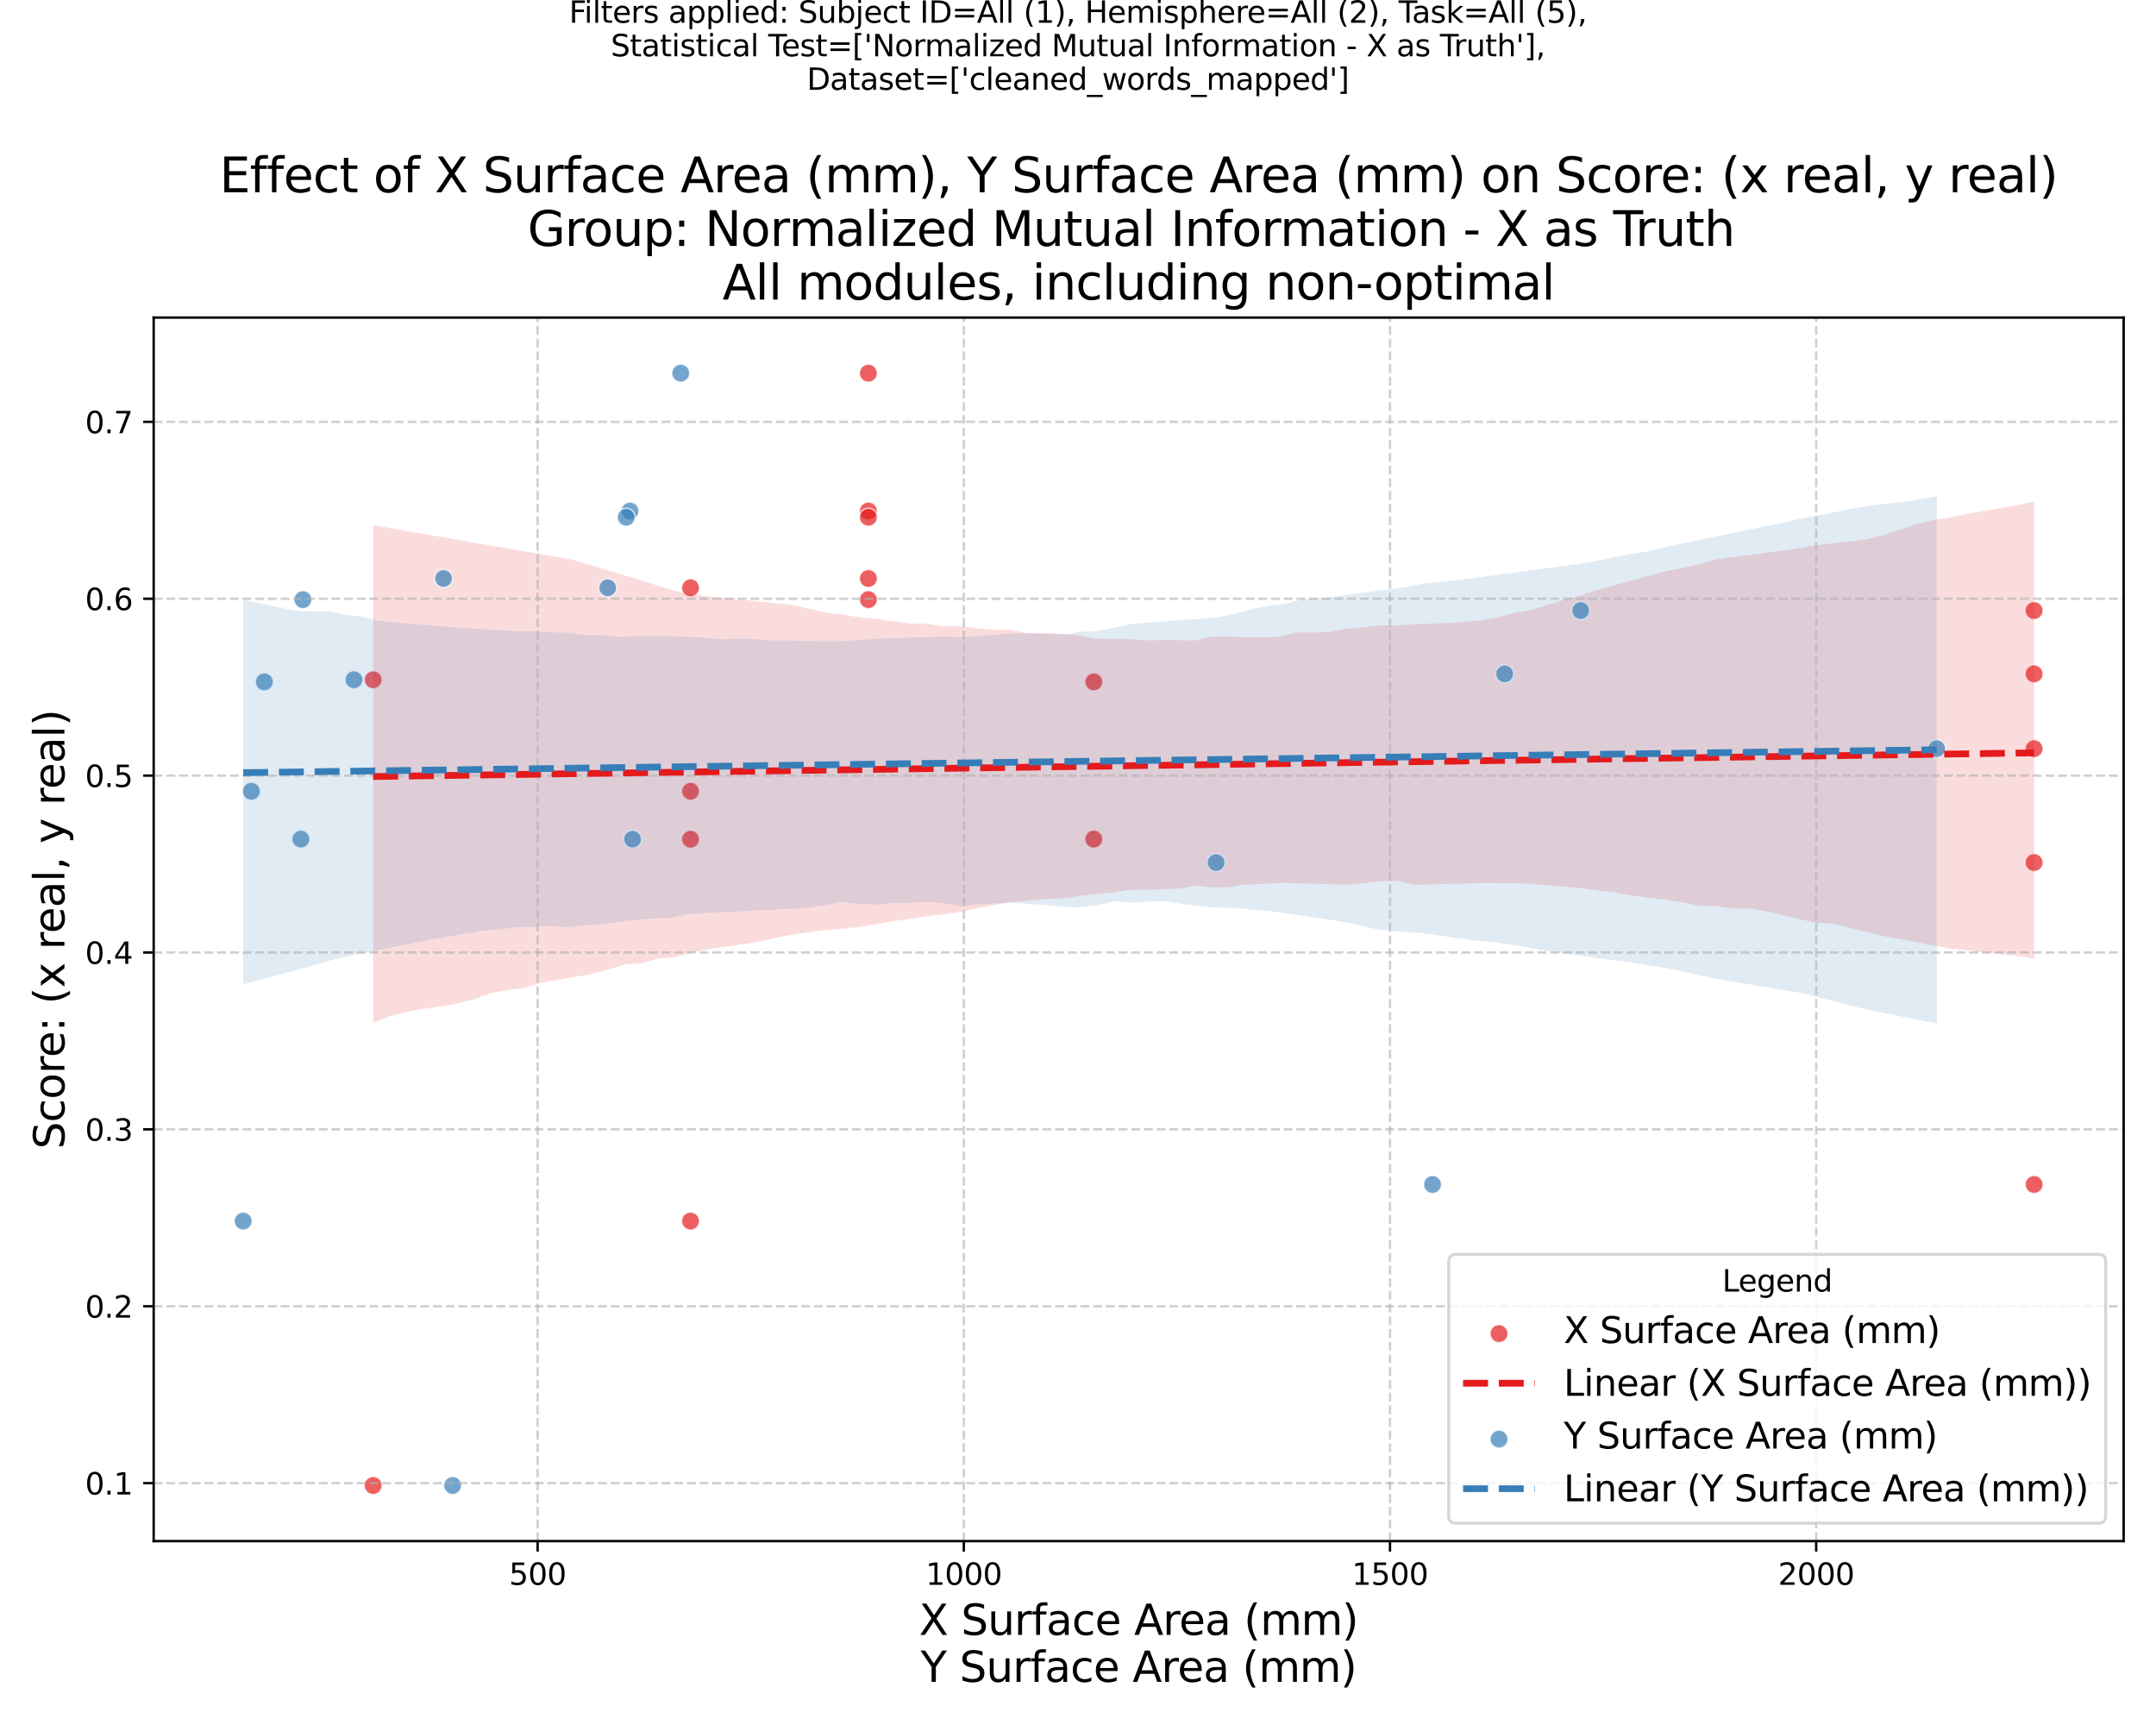 <?xml version="1.0" encoding="utf-8" standalone="no"?>
<!DOCTYPE svg PUBLIC "-//W3C//DTD SVG 1.1//EN"
  "http://www.w3.org/Graphics/SVG/1.1/DTD/svg11.dtd">
<svg xmlns:xlink="http://www.w3.org/1999/xlink" width="720pt" height="576pt" viewBox="0 0 720 576" xmlns="http://www.w3.org/2000/svg" version="1.1">
 <defs>
  <style type="text/css">*{stroke-linejoin: round; stroke-linecap: butt}</style>
 </defs>
 <g id="figure_1">
  <g id="patch_1">
   <path d="M 0 576 
L 720 576 
L 720 0 
L 0 0 
z
" style="fill: #ffffff"/>
  </g>
  <g id="axes_1">
   <g id="patch_2">
    <path d="M 51.32 514.6 
L 709.2 514.6 
L 709.2 106.037 
L 51.32 106.037 
z
" style="fill: #ffffff"/>
   </g>
   <g id="PathCollection_1">
    <defs>
     <path id="m66cf57c87d" d="M 0 3 
C 0.796 3 1.559 2.684 2.121 2.121 
C 2.684 1.559 3 0.796 3 0 
C 3 -0.796 2.684 -1.559 2.121 -2.121 
C 1.559 -2.684 0.796 -3 0 -3 
C -0.796 -3 -1.559 -2.684 -2.121 -2.121 
C -2.684 -1.559 -3 -0.796 -3 0 
C -3 0.796 -2.684 1.559 -2.121 2.121 
C -1.559 2.684 -0.796 3 0 3 
z
" style="stroke: #ffffff; stroke-opacity: 0.7; stroke-width: 0.48"/>
    </defs>
    <g clip-path="url(#pf5c2865c5d)">
     <use xlink:href="#m66cf57c87d" x="289.991" y="124.608" style="fill: #e41a1c; fill-opacity: 0.7; stroke: #ffffff; stroke-opacity: 0.7; stroke-width: 0.48"/>
     <use xlink:href="#m66cf57c87d" x="289.991" y="170.642" style="fill: #e41a1c; fill-opacity: 0.7; stroke: #ffffff; stroke-opacity: 0.7; stroke-width: 0.48"/>
     <use xlink:href="#m66cf57c87d" x="289.991" y="172.713" style="fill: #e41a1c; fill-opacity: 0.7; stroke: #ffffff; stroke-opacity: 0.7; stroke-width: 0.48"/>
     <use xlink:href="#m66cf57c87d" x="289.991" y="193.166" style="fill: #e41a1c; fill-opacity: 0.7; stroke: #ffffff; stroke-opacity: 0.7; stroke-width: 0.48"/>
     <use xlink:href="#m66cf57c87d" x="230.601" y="196.27" style="fill: #e41a1c; fill-opacity: 0.7; stroke: #ffffff; stroke-opacity: 0.7; stroke-width: 0.48"/>
     <use xlink:href="#m66cf57c87d" x="289.991" y="200.228" style="fill: #e41a1c; fill-opacity: 0.7; stroke: #ffffff; stroke-opacity: 0.7; stroke-width: 0.48"/>
     <use xlink:href="#m66cf57c87d" x="679.296" y="203.871" style="fill: #e41a1c; fill-opacity: 0.7; stroke: #ffffff; stroke-opacity: 0.7; stroke-width: 0.48"/>
     <use xlink:href="#m66cf57c87d" x="679.296" y="225.014" style="fill: #e41a1c; fill-opacity: 0.7; stroke: #ffffff; stroke-opacity: 0.7; stroke-width: 0.48"/>
     <use xlink:href="#m66cf57c87d" x="124.617" y="226.978" style="fill: #e41a1c; fill-opacity: 0.7; stroke: #ffffff; stroke-opacity: 0.7; stroke-width: 0.48"/>
     <use xlink:href="#m66cf57c87d" x="365.269" y="227.685" style="fill: #e41a1c; fill-opacity: 0.7; stroke: #ffffff; stroke-opacity: 0.7; stroke-width: 0.48"/>
     <use xlink:href="#m66cf57c87d" x="679.296" y="249.992" style="fill: #e41a1c; fill-opacity: 0.7; stroke: #ffffff; stroke-opacity: 0.7; stroke-width: 0.48"/>
     <use xlink:href="#m66cf57c87d" x="230.601" y="264.216" style="fill: #e41a1c; fill-opacity: 0.7; stroke: #ffffff; stroke-opacity: 0.7; stroke-width: 0.48"/>
     <use xlink:href="#m66cf57c87d" x="365.269" y="280.182" style="fill: #e41a1c; fill-opacity: 0.7; stroke: #ffffff; stroke-opacity: 0.7; stroke-width: 0.48"/>
     <use xlink:href="#m66cf57c87d" x="230.601" y="280.225" style="fill: #e41a1c; fill-opacity: 0.7; stroke: #ffffff; stroke-opacity: 0.7; stroke-width: 0.48"/>
     <use xlink:href="#m66cf57c87d" x="679.296" y="288.017" style="fill: #e41a1c; fill-opacity: 0.7; stroke: #ffffff; stroke-opacity: 0.7; stroke-width: 0.48"/>
     <use xlink:href="#m66cf57c87d" x="679.296" y="395.516" style="fill: #e41a1c; fill-opacity: 0.7; stroke: #ffffff; stroke-opacity: 0.7; stroke-width: 0.48"/>
     <use xlink:href="#m66cf57c87d" x="230.601" y="407.736" style="fill: #e41a1c; fill-opacity: 0.7; stroke: #ffffff; stroke-opacity: 0.7; stroke-width: 0.48"/>
     <use xlink:href="#m66cf57c87d" x="124.617" y="496.029" style="fill: #e41a1c; fill-opacity: 0.7; stroke: #ffffff; stroke-opacity: 0.7; stroke-width: 0.48"/>
    </g>
   </g>
   <g id="PolyCollection_1">
    <path d="M 124.617 175.382 
L 124.617 341.553 
L 130.22 339.316 
L 135.823 337.884 
L 141.426 336.878 
L 147.028 336.015 
L 152.631 335.152 
L 158.234 333.652 
L 163.837 331.626 
L 169.44 330.601 
L 175.042 329.873 
L 180.645 328.173 
L 186.248 327.201 
L 191.851 326.229 
L 197.454 325.257 
L 203.057 323.768 
L 208.659 322.028 
L 214.262 321.642 
L 219.865 320.146 
L 225.468 319.601 
L 231.071 318.069 
L 236.674 316.889 
L 242.276 316.09 
L 247.879 315.296 
L 253.482 314.478 
L 259.085 313.16 
L 264.688 312.043 
L 270.29 311.272 
L 275.893 310.528 
L 281.496 310.08 
L 287.099 309.545 
L 292.702 308.57 
L 298.305 307.595 
L 303.907 306.779 
L 309.51 305.955 
L 315.113 305.28 
L 320.716 304.514 
L 326.319 303.258 
L 331.921 302.262 
L 337.524 301.202 
L 343.127 300.798 
L 348.73 300.199 
L 354.333 299.981 
L 359.936 299.279 
L 365.538 298.544 
L 371.141 298.086 
L 376.744 297.19 
L 382.347 297.082 
L 387.95 296.985 
L 393.553 296.72 
L 399.155 295.734 
L 404.758 296.378 
L 410.361 296.239 
L 415.964 295.338 
L 421.567 295.195 
L 427.169 294.79 
L 432.772 294.945 
L 438.375 295.1 
L 443.978 295.244 
L 449.581 295.406 
L 455.184 294.963 
L 460.786 294.283 
L 466.389 294.05 
L 471.992 295.394 
L 477.595 295.306 
L 483.198 295.148 
L 488.8 295.076 
L 494.403 294.837 
L 500.006 294.879 
L 505.609 294.893 
L 511.212 295.184 
L 516.815 295.616 
L 522.417 296.091 
L 528.02 296.554 
L 533.623 297.372 
L 539.226 297.995 
L 544.829 298.996 
L 550.431 299.807 
L 556.034 300.411 
L 561.637 301.275 
L 567.24 302.434 
L 572.843 302.555 
L 578.446 303.363 
L 584.048 303.278 
L 589.651 304.262 
L 595.254 305.584 
L 600.857 306.906 
L 606.46 308.126 
L 612.063 308.421 
L 617.665 309.81 
L 623.268 311.192 
L 628.871 312.575 
L 634.474 313.547 
L 640.077 314.614 
L 645.679 315.803 
L 651.282 316.699 
L 656.885 317.294 
L 662.488 318.087 
L 668.091 318.615 
L 673.694 319.143 
L 679.296 320.188 
L 679.296 167.393 
L 679.296 167.393 
L 673.694 168.735 
L 668.091 169.684 
L 662.488 170.633 
L 656.885 171.582 
L 651.282 172.735 
L 645.679 173.599 
L 640.077 174.979 
L 634.474 176.82 
L 628.871 178.662 
L 623.268 180.101 
L 617.665 180.741 
L 612.063 181.385 
L 606.46 182.032 
L 600.857 183.067 
L 595.254 183.844 
L 589.651 184.578 
L 584.048 185.311 
L 578.446 186.056 
L 572.843 186.821 
L 567.24 188.43 
L 561.637 189.695 
L 556.034 190.787 
L 550.431 192.322 
L 544.829 193.863 
L 539.226 195.418 
L 533.623 196.972 
L 528.02 198.714 
L 522.417 200.253 
L 516.815 201.988 
L 511.212 203.645 
L 505.609 204.679 
L 500.006 206.193 
L 494.403 207.179 
L 488.8 207.666 
L 483.198 208.063 
L 477.595 208.241 
L 471.992 208.445 
L 466.389 208.831 
L 460.786 208.778 
L 455.184 209.442 
L 449.581 209.983 
L 443.978 211.027 
L 438.375 211.231 
L 432.772 211.141 
L 427.169 212.65 
L 421.567 212.837 
L 415.964 212.713 
L 410.361 212.601 
L 404.758 212.547 
L 399.155 213.853 
L 393.553 213.767 
L 387.95 213.768 
L 382.347 213.805 
L 376.744 213.402 
L 371.141 213.321 
L 365.538 213.195 
L 359.936 212.086 
L 354.333 211.652 
L 348.73 211.438 
L 343.127 211.447 
L 337.524 210.346 
L 331.921 210.264 
L 326.319 209.776 
L 320.716 209.139 
L 315.113 209.103 
L 309.51 208.301 
L 303.907 208.166 
L 298.305 207.442 
L 292.702 206.663 
L 287.099 206.203 
L 281.496 205.19 
L 275.893 204.592 
L 270.29 203.258 
L 264.688 202.04 
L 259.085 201.456 
L 253.482 200.872 
L 247.879 200.297 
L 242.276 199.725 
L 236.674 199.152 
L 231.071 198.58 
L 225.468 197.316 
L 219.865 195.609 
L 214.262 193.902 
L 208.659 192.195 
L 203.057 190.489 
L 197.454 188.782 
L 191.851 187.075 
L 186.248 186.011 
L 180.645 185.044 
L 175.042 184.078 
L 169.44 183.112 
L 163.837 182.146 
L 158.234 181.18 
L 152.631 180.213 
L 147.028 179.247 
L 141.426 178.281 
L 135.823 177.315 
L 130.22 176.349 
L 124.617 175.382 
z
" clip-path="url(#pf5c2865c5d)" style="fill: #e41a1c; fill-opacity: 0.15"/>
   </g>
   <g id="PathCollection_2">
    <defs>
     <path id="m5623dad89f" d="M 0 3 
C 0.796 3 1.559 2.684 2.121 2.121 
C 2.684 1.559 3 0.796 3 0 
C 3 -0.796 2.684 -1.559 2.121 -2.121 
C 1.559 -2.684 0.796 -3 0 -3 
C -0.796 -3 -1.559 -2.684 -2.121 -2.121 
C -2.684 -1.559 -3 -0.796 -3 0 
C -3 0.796 -2.684 1.559 -2.121 2.121 
C -1.559 2.684 -0.796 3 0 3 
z
" style="stroke: #ffffff; stroke-opacity: 0.7; stroke-width: 0.48"/>
    </defs>
    <g clip-path="url(#pf5c2865c5d)">
     <use xlink:href="#m5623dad89f" x="227.334" y="124.608" style="fill: #377eb8; fill-opacity: 0.7; stroke: #ffffff; stroke-opacity: 0.7; stroke-width: 0.48"/>
     <use xlink:href="#m5623dad89f" x="210.384" y="170.642" style="fill: #377eb8; fill-opacity: 0.7; stroke: #ffffff; stroke-opacity: 0.7; stroke-width: 0.48"/>
     <use xlink:href="#m5623dad89f" x="209.122" y="172.713" style="fill: #377eb8; fill-opacity: 0.7; stroke: #ffffff; stroke-opacity: 0.7; stroke-width: 0.48"/>
     <use xlink:href="#m5623dad89f" x="148.138" y="193.166" style="fill: #377eb8; fill-opacity: 0.7; stroke: #ffffff; stroke-opacity: 0.7; stroke-width: 0.48"/>
     <use xlink:href="#m5623dad89f" x="202.939" y="196.27" style="fill: #377eb8; fill-opacity: 0.7; stroke: #ffffff; stroke-opacity: 0.7; stroke-width: 0.48"/>
     <use xlink:href="#m5623dad89f" x="101.151" y="200.228" style="fill: #377eb8; fill-opacity: 0.7; stroke: #ffffff; stroke-opacity: 0.7; stroke-width: 0.48"/>
     <use xlink:href="#m5623dad89f" x="527.89" y="203.871" style="fill: #377eb8; fill-opacity: 0.7; stroke: #ffffff; stroke-opacity: 0.7; stroke-width: 0.48"/>
     <use xlink:href="#m5623dad89f" x="502.486" y="225.014" style="fill: #377eb8; fill-opacity: 0.7; stroke: #ffffff; stroke-opacity: 0.7; stroke-width: 0.48"/>
     <use xlink:href="#m5623dad89f" x="118.215" y="226.978" style="fill: #377eb8; fill-opacity: 0.7; stroke: #ffffff; stroke-opacity: 0.7; stroke-width: 0.48"/>
     <use xlink:href="#m5623dad89f" x="88.274" y="227.685" style="fill: #377eb8; fill-opacity: 0.7; stroke: #ffffff; stroke-opacity: 0.7; stroke-width: 0.48"/>
     <use xlink:href="#m5623dad89f" x="646.779" y="249.992" style="fill: #377eb8; fill-opacity: 0.7; stroke: #ffffff; stroke-opacity: 0.7; stroke-width: 0.48"/>
     <use xlink:href="#m5623dad89f" x="83.953" y="264.216" style="fill: #377eb8; fill-opacity: 0.7; stroke: #ffffff; stroke-opacity: 0.7; stroke-width: 0.48"/>
     <use xlink:href="#m5623dad89f" x="100.466" y="280.182" style="fill: #377eb8; fill-opacity: 0.7; stroke: #ffffff; stroke-opacity: 0.7; stroke-width: 0.48"/>
     <use xlink:href="#m5623dad89f" x="211.242" y="280.225" style="fill: #377eb8; fill-opacity: 0.7; stroke: #ffffff; stroke-opacity: 0.7; stroke-width: 0.48"/>
     <use xlink:href="#m5623dad89f" x="406.109" y="288.017" style="fill: #377eb8; fill-opacity: 0.7; stroke: #ffffff; stroke-opacity: 0.7; stroke-width: 0.48"/>
     <use xlink:href="#m5623dad89f" x="478.397" y="395.516" style="fill: #377eb8; fill-opacity: 0.7; stroke: #ffffff; stroke-opacity: 0.7; stroke-width: 0.48"/>
     <use xlink:href="#m5623dad89f" x="81.224" y="407.736" style="fill: #377eb8; fill-opacity: 0.7; stroke: #ffffff; stroke-opacity: 0.7; stroke-width: 0.48"/>
     <use xlink:href="#m5623dad89f" x="151.163" y="496.029" style="fill: #377eb8; fill-opacity: 0.7; stroke: #ffffff; stroke-opacity: 0.7; stroke-width: 0.48"/>
    </g>
   </g>
   <g id="PolyCollection_2">
    <path d="M 81.224 200.316 
L 81.224 328.626 
L 86.936 327.114 
L 92.649 325.6 
L 98.362 324.051 
L 104.074 322.501 
L 109.787 320.814 
L 115.5 319.439 
L 121.212 318.236 
L 126.925 317.107 
L 132.638 315.957 
L 138.35 314.807 
L 144.063 313.665 
L 149.776 312.689 
L 155.489 311.753 
L 161.201 310.785 
L 166.914 310.329 
L 172.627 309.627 
L 178.339 309.465 
L 184.052 309.299 
L 189.765 309.582 
L 195.477 308.932 
L 201.19 308.54 
L 206.903 307.783 
L 212.615 307.135 
L 218.328 306.68 
L 224.041 306.491 
L 229.753 305.302 
L 235.466 304.896 
L 241.179 304.61 
L 246.891 304.323 
L 252.604 304.036 
L 258.317 303.74 
L 264.03 303.434 
L 269.742 303.145 
L 275.455 302.201 
L 281.168 301.202 
L 286.88 301.81 
L 292.593 302.026 
L 298.306 301.49 
L 304.018 301.465 
L 309.731 301.19 
L 315.444 301.596 
L 321.156 302.631 
L 326.869 301.984 
L 332.582 301.6 
L 338.294 301.417 
L 344.007 301.854 
L 349.72 302.232 
L 355.432 302.85 
L 361.145 302.905 
L 366.858 302.154 
L 372.57 300.873 
L 378.283 301.474 
L 383.996 301.024 
L 389.709 300.942 
L 395.421 301.926 
L 401.134 302.575 
L 406.847 303.059 
L 412.559 303.19 
L 418.272 303.77 
L 423.985 304.208 
L 429.697 305.024 
L 435.41 305.845 
L 441.123 306.686 
L 446.835 307.526 
L 452.548 308.581 
L 458.261 309.993 
L 463.973 310.819 
L 469.686 311.174 
L 475.399 311.626 
L 481.111 312.436 
L 486.824 313.246 
L 492.537 314.056 
L 498.25 314.443 
L 503.962 315.386 
L 509.675 316.286 
L 515.388 317.276 
L 521.1 318.14 
L 526.813 318.963 
L 532.526 319.785 
L 538.238 320.599 
L 543.951 321.202 
L 549.664 322.218 
L 555.376 323.065 
L 561.089 324.198 
L 566.802 325.48 
L 572.514 326.748 
L 578.227 327.702 
L 583.94 328.654 
L 589.652 329.607 
L 595.365 330.559 
L 601.078 331.512 
L 606.791 332.895 
L 612.503 334.379 
L 618.216 335.862 
L 623.929 337.185 
L 629.641 338.344 
L 635.354 339.499 
L 641.067 340.649 
L 646.779 341.798 
L 646.779 165.754 
L 646.779 165.754 
L 641.067 166.684 
L 635.354 167.616 
L 629.641 168.233 
L 623.929 168.928 
L 618.216 169.898 
L 612.503 171.052 
L 606.791 172.22 
L 601.078 173.222 
L 595.365 174.565 
L 589.652 175.727 
L 583.94 176.894 
L 578.227 178.067 
L 572.514 179.24 
L 566.802 180.413 
L 561.089 181.586 
L 555.376 182.909 
L 549.664 184.255 
L 543.951 185.089 
L 538.238 186.243 
L 532.526 187.396 
L 526.813 188.402 
L 521.1 189.155 
L 515.388 189.908 
L 509.675 190.661 
L 503.962 191.413 
L 498.25 192.174 
L 492.537 192.936 
L 486.824 193.697 
L 481.111 194.316 
L 475.399 194.851 
L 469.686 196.003 
L 463.973 196.754 
L 458.261 197.505 
L 452.548 198.267 
L 446.835 199.028 
L 441.123 199.79 
L 435.41 200.064 
L 429.697 201.453 
L 423.985 202.258 
L 418.272 203.355 
L 412.559 204.862 
L 406.847 206.106 
L 401.134 206.575 
L 395.421 207.012 
L 389.709 207.453 
L 383.996 207.892 
L 378.283 208.265 
L 372.57 209.451 
L 366.858 210.734 
L 361.145 210.945 
L 355.432 211.842 
L 349.72 211.638 
L 344.007 211.532 
L 338.294 211.466 
L 332.582 211.932 
L 326.869 212.362 
L 321.156 212.761 
L 315.444 212.509 
L 309.731 212.765 
L 304.018 212.904 
L 298.306 213.103 
L 292.593 213.285 
L 286.88 213.75 
L 281.168 214.093 
L 275.455 214.129 
L 269.742 214.077 
L 264.03 213.843 
L 258.317 213.907 
L 252.604 213.378 
L 246.891 213.246 
L 241.179 213.451 
L 235.466 212.928 
L 229.753 212.612 
L 224.041 212.427 
L 218.328 212.329 
L 212.615 212.386 
L 206.903 212.68 
L 201.19 212.092 
L 195.477 212.089 
L 189.765 211.299 
L 184.052 211.139 
L 178.339 210.814 
L 172.627 210.729 
L 166.914 210.452 
L 161.201 210.104 
L 155.489 209.75 
L 149.776 209.316 
L 144.063 208.839 
L 138.35 208.364 
L 132.638 207.889 
L 126.925 207.343 
L 121.212 206.025 
L 115.5 205.328 
L 109.787 204.142 
L 104.074 204.171 
L 98.362 203.832 
L 92.649 202.73 
L 86.936 201.523 
L 81.224 200.316 
z
" clip-path="url(#pf5c2865c5d)" style="fill: #377eb8; fill-opacity: 0.15"/>
   </g>
   <g id="matplotlib.axis_1">
    <g id="xtick_1">
     <g id="line2d_1">
      <path d="M 179.54 514.6 
L 179.54 106.037 
" clip-path="url(#pf5c2865c5d)" style="fill: none; stroke-dasharray: 2.96,1.28; stroke-dashoffset: 0; stroke: #b0b0b0; stroke-opacity: 0.6; stroke-width: 0.8"/>
     </g>
     <g id="line2d_2">
      <defs>
       <path id="m1a8906932e" d="M 0 0 
L 0 3.5 
" style="stroke: #000000; stroke-width: 0.8"/>
      </defs>
      <g>
       <use xlink:href="#m1a8906932e" x="179.54" y="514.6" style="stroke: #000000; stroke-width: 0.8"/>
      </g>
     </g>
     <g id="text_1">
      <!-- 500 -->
      <g transform="translate(169.996 529.198) scale(0.1 -0.1)">
       <defs>
        <path id="DejaVuSans-35" d="M 691 4666 
L 3169 4666 
L 3169 4134 
L 1269 4134 
L 1269 2991 
Q 1406 3038 1543 3061 
Q 1681 3084 1819 3084 
Q 2600 3084 3056 2656 
Q 3513 2228 3513 1497 
Q 3513 744 3044 326 
Q 2575 -91 1722 -91 
Q 1428 -91 1123 -41 
Q 819 9 494 109 
L 494 744 
Q 775 591 1075 516 
Q 1375 441 1709 441 
Q 2250 441 2565 725 
Q 2881 1009 2881 1497 
Q 2881 1984 2565 2268 
Q 2250 2553 1709 2553 
Q 1456 2553 1204 2497 
Q 953 2441 691 2322 
L 691 4666 
z
" transform="scale(0.016)"/>
        <path id="DejaVuSans-30" d="M 2034 4250 
Q 1547 4250 1301 3770 
Q 1056 3291 1056 2328 
Q 1056 1369 1301 889 
Q 1547 409 2034 409 
Q 2525 409 2770 889 
Q 3016 1369 3016 2328 
Q 3016 3291 2770 3770 
Q 2525 4250 2034 4250 
z
M 2034 4750 
Q 2819 4750 3233 4129 
Q 3647 3509 3647 2328 
Q 3647 1150 3233 529 
Q 2819 -91 2034 -91 
Q 1250 -91 836 529 
Q 422 1150 422 2328 
Q 422 3509 836 4129 
Q 1250 4750 2034 4750 
z
" transform="scale(0.016)"/>
       </defs>
       <use xlink:href="#DejaVuSans-35"/>
       <use xlink:href="#DejaVuSans-30" x="63.623"/>
       <use xlink:href="#DejaVuSans-30" x="127.246"/>
      </g>
     </g>
    </g>
    <g id="xtick_2">
     <g id="line2d_3">
      <path d="M 321.865 514.6 
L 321.865 106.037 
" clip-path="url(#pf5c2865c5d)" style="fill: none; stroke-dasharray: 2.96,1.28; stroke-dashoffset: 0; stroke: #b0b0b0; stroke-opacity: 0.6; stroke-width: 0.8"/>
     </g>
     <g id="line2d_4">
      <g>
       <use xlink:href="#m1a8906932e" x="321.865" y="514.6" style="stroke: #000000; stroke-width: 0.8"/>
      </g>
     </g>
     <g id="text_2">
      <!-- 1000 -->
      <g transform="translate(309.14 529.198) scale(0.1 -0.1)">
       <defs>
        <path id="DejaVuSans-31" d="M 794 531 
L 1825 531 
L 1825 4091 
L 703 3866 
L 703 4441 
L 1819 4666 
L 2450 4666 
L 2450 531 
L 3481 531 
L 3481 0 
L 794 0 
L 794 531 
z
" transform="scale(0.016)"/>
       </defs>
       <use xlink:href="#DejaVuSans-31"/>
       <use xlink:href="#DejaVuSans-30" x="63.623"/>
       <use xlink:href="#DejaVuSans-30" x="127.246"/>
       <use xlink:href="#DejaVuSans-30" x="190.869"/>
      </g>
     </g>
    </g>
    <g id="xtick_3">
     <g id="line2d_5">
      <path d="M 464.189 514.6 
L 464.189 106.037 
" clip-path="url(#pf5c2865c5d)" style="fill: none; stroke-dasharray: 2.96,1.28; stroke-dashoffset: 0; stroke: #b0b0b0; stroke-opacity: 0.6; stroke-width: 0.8"/>
     </g>
     <g id="line2d_6">
      <g>
       <use xlink:href="#m1a8906932e" x="464.189" y="514.6" style="stroke: #000000; stroke-width: 0.8"/>
      </g>
     </g>
     <g id="text_3">
      <!-- 1500 -->
      <g transform="translate(451.464 529.198) scale(0.1 -0.1)">
       <use xlink:href="#DejaVuSans-31"/>
       <use xlink:href="#DejaVuSans-35" x="63.623"/>
       <use xlink:href="#DejaVuSans-30" x="127.246"/>
       <use xlink:href="#DejaVuSans-30" x="190.869"/>
      </g>
     </g>
    </g>
    <g id="xtick_4">
     <g id="line2d_7">
      <path d="M 606.514 514.6 
L 606.514 106.037 
" clip-path="url(#pf5c2865c5d)" style="fill: none; stroke-dasharray: 2.96,1.28; stroke-dashoffset: 0; stroke: #b0b0b0; stroke-opacity: 0.6; stroke-width: 0.8"/>
     </g>
     <g id="line2d_8">
      <g>
       <use xlink:href="#m1a8906932e" x="606.514" y="514.6" style="stroke: #000000; stroke-width: 0.8"/>
      </g>
     </g>
     <g id="text_4">
      <!-- 2000 -->
      <g transform="translate(593.789 529.198) scale(0.1 -0.1)">
       <defs>
        <path id="DejaVuSans-32" d="M 1228 531 
L 3431 531 
L 3431 0 
L 469 0 
L 469 531 
Q 828 903 1448 1529 
Q 2069 2156 2228 2338 
Q 2531 2678 2651 2914 
Q 2772 3150 2772 3378 
Q 2772 3750 2511 3984 
Q 2250 4219 1831 4219 
Q 1534 4219 1204 4116 
Q 875 4013 500 3803 
L 500 4441 
Q 881 4594 1212 4672 
Q 1544 4750 1819 4750 
Q 2544 4750 2975 4387 
Q 3406 4025 3406 3419 
Q 3406 3131 3298 2873 
Q 3191 2616 2906 2266 
Q 2828 2175 2409 1742 
Q 1991 1309 1228 531 
z
" transform="scale(0.016)"/>
       </defs>
       <use xlink:href="#DejaVuSans-32"/>
       <use xlink:href="#DejaVuSans-30" x="63.623"/>
       <use xlink:href="#DejaVuSans-30" x="127.246"/>
       <use xlink:href="#DejaVuSans-30" x="190.869"/>
      </g>
     </g>
    </g>
    <g id="text_5">
     <!-- X Surface Area (mm) -->
     <g transform="translate(306.919 545.916) scale(0.14 -0.14)">
      <defs>
       <path id="DejaVuSans-58" d="M 403 4666 
L 1081 4666 
L 2241 2931 
L 3406 4666 
L 4084 4666 
L 2584 2425 
L 4184 0 
L 3506 0 
L 2194 1984 
L 872 0 
L 191 0 
L 1856 2491 
L 403 4666 
z
" transform="scale(0.016)"/>
       <path id="DejaVuSans-20" transform="scale(0.016)"/>
       <path id="DejaVuSans-53" d="M 3425 4513 
L 3425 3897 
Q 3066 4069 2747 4153 
Q 2428 4238 2131 4238 
Q 1616 4238 1336 4038 
Q 1056 3838 1056 3469 
Q 1056 3159 1242 3001 
Q 1428 2844 1947 2747 
L 2328 2669 
Q 3034 2534 3370 2195 
Q 3706 1856 3706 1288 
Q 3706 609 3251 259 
Q 2797 -91 1919 -91 
Q 1588 -91 1214 -16 
Q 841 59 441 206 
L 441 856 
Q 825 641 1194 531 
Q 1563 422 1919 422 
Q 2459 422 2753 634 
Q 3047 847 3047 1241 
Q 3047 1584 2836 1778 
Q 2625 1972 2144 2069 
L 1759 2144 
Q 1053 2284 737 2584 
Q 422 2884 422 3419 
Q 422 4038 858 4394 
Q 1294 4750 2059 4750 
Q 2388 4750 2728 4690 
Q 3069 4631 3425 4513 
z
" transform="scale(0.016)"/>
       <path id="DejaVuSans-75" d="M 544 1381 
L 544 3500 
L 1119 3500 
L 1119 1403 
Q 1119 906 1312 657 
Q 1506 409 1894 409 
Q 2359 409 2629 706 
Q 2900 1003 2900 1516 
L 2900 3500 
L 3475 3500 
L 3475 0 
L 2900 0 
L 2900 538 
Q 2691 219 2414 64 
Q 2138 -91 1772 -91 
Q 1169 -91 856 284 
Q 544 659 544 1381 
z
M 1991 3584 
L 1991 3584 
z
" transform="scale(0.016)"/>
       <path id="DejaVuSans-72" d="M 2631 2963 
Q 2534 3019 2420 3045 
Q 2306 3072 2169 3072 
Q 1681 3072 1420 2755 
Q 1159 2438 1159 1844 
L 1159 0 
L 581 0 
L 581 3500 
L 1159 3500 
L 1159 2956 
Q 1341 3275 1631 3429 
Q 1922 3584 2338 3584 
Q 2397 3584 2469 3576 
Q 2541 3569 2628 3553 
L 2631 2963 
z
" transform="scale(0.016)"/>
       <path id="DejaVuSans-66" d="M 2375 4863 
L 2375 4384 
L 1825 4384 
Q 1516 4384 1395 4259 
Q 1275 4134 1275 3809 
L 1275 3500 
L 2222 3500 
L 2222 3053 
L 1275 3053 
L 1275 0 
L 697 0 
L 697 3053 
L 147 3053 
L 147 3500 
L 697 3500 
L 697 3744 
Q 697 4328 969 4595 
Q 1241 4863 1831 4863 
L 2375 4863 
z
" transform="scale(0.016)"/>
       <path id="DejaVuSans-61" d="M 2194 1759 
Q 1497 1759 1228 1600 
Q 959 1441 959 1056 
Q 959 750 1161 570 
Q 1363 391 1709 391 
Q 2188 391 2477 730 
Q 2766 1069 2766 1631 
L 2766 1759 
L 2194 1759 
z
M 3341 1997 
L 3341 0 
L 2766 0 
L 2766 531 
Q 2569 213 2275 61 
Q 1981 -91 1556 -91 
Q 1019 -91 701 211 
Q 384 513 384 1019 
Q 384 1609 779 1909 
Q 1175 2209 1959 2209 
L 2766 2209 
L 2766 2266 
Q 2766 2663 2505 2880 
Q 2244 3097 1772 3097 
Q 1472 3097 1187 3025 
Q 903 2953 641 2809 
L 641 3341 
Q 956 3463 1253 3523 
Q 1550 3584 1831 3584 
Q 2591 3584 2966 3190 
Q 3341 2797 3341 1997 
z
" transform="scale(0.016)"/>
       <path id="DejaVuSans-63" d="M 3122 3366 
L 3122 2828 
Q 2878 2963 2633 3030 
Q 2388 3097 2138 3097 
Q 1578 3097 1268 2742 
Q 959 2388 959 1747 
Q 959 1106 1268 751 
Q 1578 397 2138 397 
Q 2388 397 2633 464 
Q 2878 531 3122 666 
L 3122 134 
Q 2881 22 2623 -34 
Q 2366 -91 2075 -91 
Q 1284 -91 818 406 
Q 353 903 353 1747 
Q 353 2603 823 3093 
Q 1294 3584 2113 3584 
Q 2378 3584 2631 3529 
Q 2884 3475 3122 3366 
z
" transform="scale(0.016)"/>
       <path id="DejaVuSans-65" d="M 3597 1894 
L 3597 1613 
L 953 1613 
Q 991 1019 1311 708 
Q 1631 397 2203 397 
Q 2534 397 2845 478 
Q 3156 559 3463 722 
L 3463 178 
Q 3153 47 2828 -22 
Q 2503 -91 2169 -91 
Q 1331 -91 842 396 
Q 353 884 353 1716 
Q 353 2575 817 3079 
Q 1281 3584 2069 3584 
Q 2775 3584 3186 3129 
Q 3597 2675 3597 1894 
z
M 3022 2063 
Q 3016 2534 2758 2815 
Q 2500 3097 2075 3097 
Q 1594 3097 1305 2825 
Q 1016 2553 972 2059 
L 3022 2063 
z
" transform="scale(0.016)"/>
       <path id="DejaVuSans-41" d="M 2188 4044 
L 1331 1722 
L 3047 1722 
L 2188 4044 
z
M 1831 4666 
L 2547 4666 
L 4325 0 
L 3669 0 
L 3244 1197 
L 1141 1197 
L 716 0 
L 50 0 
L 1831 4666 
z
" transform="scale(0.016)"/>
       <path id="DejaVuSans-28" d="M 1984 4856 
Q 1566 4138 1362 3434 
Q 1159 2731 1159 2009 
Q 1159 1288 1364 580 
Q 1569 -128 1984 -844 
L 1484 -844 
Q 1016 -109 783 600 
Q 550 1309 550 2009 
Q 550 2706 781 3412 
Q 1013 4119 1484 4856 
L 1984 4856 
z
" transform="scale(0.016)"/>
       <path id="DejaVuSans-6d" d="M 3328 2828 
Q 3544 3216 3844 3400 
Q 4144 3584 4550 3584 
Q 5097 3584 5394 3201 
Q 5691 2819 5691 2113 
L 5691 0 
L 5113 0 
L 5113 2094 
Q 5113 2597 4934 2840 
Q 4756 3084 4391 3084 
Q 3944 3084 3684 2787 
Q 3425 2491 3425 1978 
L 3425 0 
L 2847 0 
L 2847 2094 
Q 2847 2600 2669 2842 
Q 2491 3084 2119 3084 
Q 1678 3084 1418 2786 
Q 1159 2488 1159 1978 
L 1159 0 
L 581 0 
L 581 3500 
L 1159 3500 
L 1159 2956 
Q 1356 3278 1631 3431 
Q 1906 3584 2284 3584 
Q 2666 3584 2933 3390 
Q 3200 3197 3328 2828 
z
" transform="scale(0.016)"/>
       <path id="DejaVuSans-29" d="M 513 4856 
L 1013 4856 
Q 1481 4119 1714 3412 
Q 1947 2706 1947 2009 
Q 1947 1309 1714 600 
Q 1481 -109 1013 -844 
L 513 -844 
Q 928 -128 1133 580 
Q 1338 1288 1338 2009 
Q 1338 2731 1133 3434 
Q 928 4138 513 4856 
z
" transform="scale(0.016)"/>
      </defs>
      <use xlink:href="#DejaVuSans-58"/>
      <use xlink:href="#DejaVuSans-20" x="68.506"/>
      <use xlink:href="#DejaVuSans-53" x="100.293"/>
      <use xlink:href="#DejaVuSans-75" x="163.77"/>
      <use xlink:href="#DejaVuSans-72" x="227.148"/>
      <use xlink:href="#DejaVuSans-66" x="268.262"/>
      <use xlink:href="#DejaVuSans-61" x="303.467"/>
      <use xlink:href="#DejaVuSans-63" x="364.746"/>
      <use xlink:href="#DejaVuSans-65" x="419.727"/>
      <use xlink:href="#DejaVuSans-20" x="481.25"/>
      <use xlink:href="#DejaVuSans-41" x="513.037"/>
      <use xlink:href="#DejaVuSans-72" x="581.445"/>
      <use xlink:href="#DejaVuSans-65" x="620.309"/>
      <use xlink:href="#DejaVuSans-61" x="681.832"/>
      <use xlink:href="#DejaVuSans-20" x="743.111"/>
      <use xlink:href="#DejaVuSans-28" x="774.898"/>
      <use xlink:href="#DejaVuSans-6d" x="813.912"/>
      <use xlink:href="#DejaVuSans-6d" x="911.324"/>
      <use xlink:href="#DejaVuSans-29" x="1008.736"/>
     </g>
     <!-- Y Surface Area (mm) -->
     <g transform="translate(307.438 561.593) scale(0.14 -0.14)">
      <defs>
       <path id="DejaVuSans-59" d="M -13 4666 
L 666 4666 
L 1959 2747 
L 3244 4666 
L 3922 4666 
L 2272 2222 
L 2272 0 
L 1638 0 
L 1638 2222 
L -13 4666 
z
" transform="scale(0.016)"/>
      </defs>
      <use xlink:href="#DejaVuSans-59"/>
      <use xlink:href="#DejaVuSans-20" x="61.084"/>
      <use xlink:href="#DejaVuSans-53" x="92.871"/>
      <use xlink:href="#DejaVuSans-75" x="156.348"/>
      <use xlink:href="#DejaVuSans-72" x="219.727"/>
      <use xlink:href="#DejaVuSans-66" x="260.84"/>
      <use xlink:href="#DejaVuSans-61" x="296.045"/>
      <use xlink:href="#DejaVuSans-63" x="357.324"/>
      <use xlink:href="#DejaVuSans-65" x="412.305"/>
      <use xlink:href="#DejaVuSans-20" x="473.828"/>
      <use xlink:href="#DejaVuSans-41" x="505.615"/>
      <use xlink:href="#DejaVuSans-72" x="574.023"/>
      <use xlink:href="#DejaVuSans-65" x="612.887"/>
      <use xlink:href="#DejaVuSans-61" x="674.41"/>
      <use xlink:href="#DejaVuSans-20" x="735.689"/>
      <use xlink:href="#DejaVuSans-28" x="767.477"/>
      <use xlink:href="#DejaVuSans-6d" x="806.49"/>
      <use xlink:href="#DejaVuSans-6d" x="903.902"/>
      <use xlink:href="#DejaVuSans-29" x="1001.314"/>
     </g>
    </g>
   </g>
   <g id="matplotlib.axis_2">
    <g id="ytick_1">
     <g id="line2d_9">
      <path d="M 51.32 495.236 
L 709.2 495.236 
" clip-path="url(#pf5c2865c5d)" style="fill: none; stroke-dasharray: 2.96,1.28; stroke-dashoffset: 0; stroke: #b0b0b0; stroke-opacity: 0.6; stroke-width: 0.8"/>
     </g>
     <g id="line2d_10">
      <defs>
       <path id="me77483784e" d="M 0 0 
L -3.5 0 
" style="stroke: #000000; stroke-width: 0.8"/>
      </defs>
      <g>
       <use xlink:href="#me77483784e" x="51.32" y="495.236" style="stroke: #000000; stroke-width: 0.8"/>
      </g>
     </g>
     <g id="text_6">
      <!-- 0.1 -->
      <g transform="translate(28.417 499.035) scale(0.1 -0.1)">
       <defs>
        <path id="DejaVuSans-2e" d="M 684 794 
L 1344 794 
L 1344 0 
L 684 0 
L 684 794 
z
" transform="scale(0.016)"/>
       </defs>
       <use xlink:href="#DejaVuSans-30"/>
       <use xlink:href="#DejaVuSans-2e" x="63.623"/>
       <use xlink:href="#DejaVuSans-31" x="95.41"/>
      </g>
     </g>
    </g>
    <g id="ytick_2">
     <g id="line2d_11">
      <path d="M 51.32 436.174 
L 709.2 436.174 
" clip-path="url(#pf5c2865c5d)" style="fill: none; stroke-dasharray: 2.96,1.28; stroke-dashoffset: 0; stroke: #b0b0b0; stroke-opacity: 0.6; stroke-width: 0.8"/>
     </g>
     <g id="line2d_12">
      <g>
       <use xlink:href="#me77483784e" x="51.32" y="436.174" style="stroke: #000000; stroke-width: 0.8"/>
      </g>
     </g>
     <g id="text_7">
      <!-- 0.2 -->
      <g transform="translate(28.417 439.973) scale(0.1 -0.1)">
       <use xlink:href="#DejaVuSans-30"/>
       <use xlink:href="#DejaVuSans-2e" x="63.623"/>
       <use xlink:href="#DejaVuSans-32" x="95.41"/>
      </g>
     </g>
    </g>
    <g id="ytick_3">
     <g id="line2d_13">
      <path d="M 51.32 377.111 
L 709.2 377.111 
" clip-path="url(#pf5c2865c5d)" style="fill: none; stroke-dasharray: 2.96,1.28; stroke-dashoffset: 0; stroke: #b0b0b0; stroke-opacity: 0.6; stroke-width: 0.8"/>
     </g>
     <g id="line2d_14">
      <g>
       <use xlink:href="#me77483784e" x="51.32" y="377.111" style="stroke: #000000; stroke-width: 0.8"/>
      </g>
     </g>
     <g id="text_8">
      <!-- 0.3 -->
      <g transform="translate(28.417 380.911) scale(0.1 -0.1)">
       <defs>
        <path id="DejaVuSans-33" d="M 2597 2516 
Q 3050 2419 3304 2112 
Q 3559 1806 3559 1356 
Q 3559 666 3084 287 
Q 2609 -91 1734 -91 
Q 1441 -91 1130 -33 
Q 819 25 488 141 
L 488 750 
Q 750 597 1062 519 
Q 1375 441 1716 441 
Q 2309 441 2620 675 
Q 2931 909 2931 1356 
Q 2931 1769 2642 2001 
Q 2353 2234 1838 2234 
L 1294 2234 
L 1294 2753 
L 1863 2753 
Q 2328 2753 2575 2939 
Q 2822 3125 2822 3475 
Q 2822 3834 2567 4026 
Q 2313 4219 1838 4219 
Q 1578 4219 1281 4162 
Q 984 4106 628 3988 
L 628 4550 
Q 988 4650 1302 4700 
Q 1616 4750 1894 4750 
Q 2613 4750 3031 4423 
Q 3450 4097 3450 3541 
Q 3450 3153 3228 2886 
Q 3006 2619 2597 2516 
z
" transform="scale(0.016)"/>
       </defs>
       <use xlink:href="#DejaVuSans-30"/>
       <use xlink:href="#DejaVuSans-2e" x="63.623"/>
       <use xlink:href="#DejaVuSans-33" x="95.41"/>
      </g>
     </g>
    </g>
    <g id="ytick_4">
     <g id="line2d_15">
      <path d="M 51.32 318.049 
L 709.2 318.049 
" clip-path="url(#pf5c2865c5d)" style="fill: none; stroke-dasharray: 2.96,1.28; stroke-dashoffset: 0; stroke: #b0b0b0; stroke-opacity: 0.6; stroke-width: 0.8"/>
     </g>
     <g id="line2d_16">
      <g>
       <use xlink:href="#me77483784e" x="51.32" y="318.049" style="stroke: #000000; stroke-width: 0.8"/>
      </g>
     </g>
     <g id="text_9">
      <!-- 0.4 -->
      <g transform="translate(28.417 321.848) scale(0.1 -0.1)">
       <defs>
        <path id="DejaVuSans-34" d="M 2419 4116 
L 825 1625 
L 2419 1625 
L 2419 4116 
z
M 2253 4666 
L 3047 4666 
L 3047 1625 
L 3713 1625 
L 3713 1100 
L 3047 1100 
L 3047 0 
L 2419 0 
L 2419 1100 
L 313 1100 
L 313 1709 
L 2253 4666 
z
" transform="scale(0.016)"/>
       </defs>
       <use xlink:href="#DejaVuSans-30"/>
       <use xlink:href="#DejaVuSans-2e" x="63.623"/>
       <use xlink:href="#DejaVuSans-34" x="95.41"/>
      </g>
     </g>
    </g>
    <g id="ytick_5">
     <g id="line2d_17">
      <path d="M 51.32 258.987 
L 709.2 258.987 
" clip-path="url(#pf5c2865c5d)" style="fill: none; stroke-dasharray: 2.96,1.28; stroke-dashoffset: 0; stroke: #b0b0b0; stroke-opacity: 0.6; stroke-width: 0.8"/>
     </g>
     <g id="line2d_18">
      <g>
       <use xlink:href="#me77483784e" x="51.32" y="258.987" style="stroke: #000000; stroke-width: 0.8"/>
      </g>
     </g>
     <g id="text_10">
      <!-- 0.5 -->
      <g transform="translate(28.417 262.786) scale(0.1 -0.1)">
       <use xlink:href="#DejaVuSans-30"/>
       <use xlink:href="#DejaVuSans-2e" x="63.623"/>
       <use xlink:href="#DejaVuSans-35" x="95.41"/>
      </g>
     </g>
    </g>
    <g id="ytick_6">
     <g id="line2d_19">
      <path d="M 51.32 199.924 
L 709.2 199.924 
" clip-path="url(#pf5c2865c5d)" style="fill: none; stroke-dasharray: 2.96,1.28; stroke-dashoffset: 0; stroke: #b0b0b0; stroke-opacity: 0.6; stroke-width: 0.8"/>
     </g>
     <g id="line2d_20">
      <g>
       <use xlink:href="#me77483784e" x="51.32" y="199.924" style="stroke: #000000; stroke-width: 0.8"/>
      </g>
     </g>
     <g id="text_11">
      <!-- 0.6 -->
      <g transform="translate(28.417 203.724) scale(0.1 -0.1)">
       <defs>
        <path id="DejaVuSans-36" d="M 2113 2584 
Q 1688 2584 1439 2293 
Q 1191 2003 1191 1497 
Q 1191 994 1439 701 
Q 1688 409 2113 409 
Q 2538 409 2786 701 
Q 3034 994 3034 1497 
Q 3034 2003 2786 2293 
Q 2538 2584 2113 2584 
z
M 3366 4563 
L 3366 3988 
Q 3128 4100 2886 4159 
Q 2644 4219 2406 4219 
Q 1781 4219 1451 3797 
Q 1122 3375 1075 2522 
Q 1259 2794 1537 2939 
Q 1816 3084 2150 3084 
Q 2853 3084 3261 2657 
Q 3669 2231 3669 1497 
Q 3669 778 3244 343 
Q 2819 -91 2113 -91 
Q 1303 -91 875 529 
Q 447 1150 447 2328 
Q 447 3434 972 4092 
Q 1497 4750 2381 4750 
Q 2619 4750 2861 4703 
Q 3103 4656 3366 4563 
z
" transform="scale(0.016)"/>
       </defs>
       <use xlink:href="#DejaVuSans-30"/>
       <use xlink:href="#DejaVuSans-2e" x="63.623"/>
       <use xlink:href="#DejaVuSans-36" x="95.41"/>
      </g>
     </g>
    </g>
    <g id="ytick_7">
     <g id="line2d_21">
      <path d="M 51.32 140.862 
L 709.2 140.862 
" clip-path="url(#pf5c2865c5d)" style="fill: none; stroke-dasharray: 2.96,1.28; stroke-dashoffset: 0; stroke: #b0b0b0; stroke-opacity: 0.6; stroke-width: 0.8"/>
     </g>
     <g id="line2d_22">
      <g>
       <use xlink:href="#me77483784e" x="51.32" y="140.862" style="stroke: #000000; stroke-width: 0.8"/>
      </g>
     </g>
     <g id="text_12">
      <!-- 0.7 -->
      <g transform="translate(28.417 144.661) scale(0.1 -0.1)">
       <defs>
        <path id="DejaVuSans-37" d="M 525 4666 
L 3525 4666 
L 3525 4397 
L 1831 0 
L 1172 0 
L 2766 4134 
L 525 4134 
L 525 4666 
z
" transform="scale(0.016)"/>
       </defs>
       <use xlink:href="#DejaVuSans-30"/>
       <use xlink:href="#DejaVuSans-2e" x="63.623"/>
       <use xlink:href="#DejaVuSans-37" x="95.41"/>
      </g>
     </g>
    </g>
    <g id="text_13">
     <!-- Score: (x real, y real) -->
     <g transform="translate(21.505 383.675) rotate(-90) scale(0.14 -0.14)">
      <defs>
       <path id="DejaVuSans-6f" d="M 1959 3097 
Q 1497 3097 1228 2736 
Q 959 2375 959 1747 
Q 959 1119 1226 758 
Q 1494 397 1959 397 
Q 2419 397 2687 759 
Q 2956 1122 2956 1747 
Q 2956 2369 2687 2733 
Q 2419 3097 1959 3097 
z
M 1959 3584 
Q 2709 3584 3137 3096 
Q 3566 2609 3566 1747 
Q 3566 888 3137 398 
Q 2709 -91 1959 -91 
Q 1206 -91 779 398 
Q 353 888 353 1747 
Q 353 2609 779 3096 
Q 1206 3584 1959 3584 
z
" transform="scale(0.016)"/>
       <path id="DejaVuSans-3a" d="M 750 794 
L 1409 794 
L 1409 0 
L 750 0 
L 750 794 
z
M 750 3309 
L 1409 3309 
L 1409 2516 
L 750 2516 
L 750 3309 
z
" transform="scale(0.016)"/>
       <path id="DejaVuSans-78" d="M 3513 3500 
L 2247 1797 
L 3578 0 
L 2900 0 
L 1881 1375 
L 863 0 
L 184 0 
L 1544 1831 
L 300 3500 
L 978 3500 
L 1906 2253 
L 2834 3500 
L 3513 3500 
z
" transform="scale(0.016)"/>
       <path id="DejaVuSans-6c" d="M 603 4863 
L 1178 4863 
L 1178 0 
L 603 0 
L 603 4863 
z
" transform="scale(0.016)"/>
       <path id="DejaVuSans-2c" d="M 750 794 
L 1409 794 
L 1409 256 
L 897 -744 
L 494 -744 
L 750 256 
L 750 794 
z
" transform="scale(0.016)"/>
       <path id="DejaVuSans-79" d="M 2059 -325 
Q 1816 -950 1584 -1140 
Q 1353 -1331 966 -1331 
L 506 -1331 
L 506 -850 
L 844 -850 
Q 1081 -850 1212 -737 
Q 1344 -625 1503 -206 
L 1606 56 
L 191 3500 
L 800 3500 
L 1894 763 
L 2988 3500 
L 3597 3500 
L 2059 -325 
z
" transform="scale(0.016)"/>
      </defs>
      <use xlink:href="#DejaVuSans-53"/>
      <use xlink:href="#DejaVuSans-63" x="63.477"/>
      <use xlink:href="#DejaVuSans-6f" x="118.457"/>
      <use xlink:href="#DejaVuSans-72" x="179.639"/>
      <use xlink:href="#DejaVuSans-65" x="218.502"/>
      <use xlink:href="#DejaVuSans-3a" x="280.025"/>
      <use xlink:href="#DejaVuSans-20" x="313.717"/>
      <use xlink:href="#DejaVuSans-28" x="345.504"/>
      <use xlink:href="#DejaVuSans-78" x="384.518"/>
      <use xlink:href="#DejaVuSans-20" x="443.697"/>
      <use xlink:href="#DejaVuSans-72" x="475.484"/>
      <use xlink:href="#DejaVuSans-65" x="514.348"/>
      <use xlink:href="#DejaVuSans-61" x="575.871"/>
      <use xlink:href="#DejaVuSans-6c" x="637.15"/>
      <use xlink:href="#DejaVuSans-2c" x="664.934"/>
      <use xlink:href="#DejaVuSans-20" x="696.721"/>
      <use xlink:href="#DejaVuSans-79" x="728.508"/>
      <use xlink:href="#DejaVuSans-20" x="787.688"/>
      <use xlink:href="#DejaVuSans-72" x="819.475"/>
      <use xlink:href="#DejaVuSans-65" x="858.338"/>
      <use xlink:href="#DejaVuSans-61" x="919.861"/>
      <use xlink:href="#DejaVuSans-6c" x="981.141"/>
      <use xlink:href="#DejaVuSans-29" x="1008.924"/>
     </g>
    </g>
   </g>
   <g id="line2d_23">
    <path d="M 124.617 259.296 
L 130.22 259.217 
L 135.823 259.137 
L 141.426 259.057 
L 147.028 258.977 
L 152.631 258.897 
L 158.234 258.817 
L 163.837 258.737 
L 169.44 258.657 
L 175.042 258.577 
L 180.645 258.498 
L 186.248 258.418 
L 191.851 258.338 
L 197.454 258.258 
L 203.057 258.178 
L 208.659 258.098 
L 214.262 258.018 
L 219.865 257.938 
L 225.468 257.858 
L 231.071 257.778 
L 236.674 257.699 
L 242.276 257.619 
L 247.879 257.539 
L 253.482 257.459 
L 259.085 257.379 
L 264.688 257.299 
L 270.29 257.219 
L 275.893 257.139 
L 281.496 257.059 
L 287.099 256.98 
L 292.702 256.9 
L 298.305 256.82 
L 303.907 256.74 
L 309.51 256.66 
L 315.113 256.58 
L 320.716 256.5 
L 326.319 256.42 
L 331.921 256.34 
L 337.524 256.26 
L 343.127 256.181 
L 348.73 256.101 
L 354.333 256.021 
L 359.936 255.941 
L 365.538 255.861 
L 371.141 255.781 
L 376.744 255.701 
L 382.347 255.621 
L 387.95 255.541 
L 393.553 255.462 
L 399.155 255.382 
L 404.758 255.302 
L 410.361 255.222 
L 415.964 255.142 
L 421.567 255.062 
L 427.169 254.982 
L 432.772 254.902 
L 438.375 254.822 
L 443.978 254.742 
L 449.581 254.663 
L 455.184 254.583 
L 460.786 254.503 
L 466.389 254.423 
L 471.992 254.343 
L 477.595 254.263 
L 483.198 254.183 
L 488.8 254.103 
L 494.403 254.023 
L 500.006 253.943 
L 505.609 253.864 
L 511.212 253.784 
L 516.815 253.704 
L 522.417 253.624 
L 528.02 253.544 
L 533.623 253.464 
L 539.226 253.384 
L 544.829 253.304 
L 550.431 253.224 
L 556.034 253.145 
L 561.637 253.065 
L 567.24 252.985 
L 572.843 252.905 
L 578.446 252.825 
L 584.048 252.745 
L 589.651 252.665 
L 595.254 252.585 
L 600.857 252.505 
L 606.46 252.425 
L 612.063 252.346 
L 617.665 252.266 
L 623.268 252.186 
L 628.871 252.106 
L 634.474 252.026 
L 640.077 251.946 
L 645.679 251.866 
L 651.282 251.786 
L 656.885 251.706 
L 662.488 251.627 
L 668.091 251.547 
L 673.694 251.467 
L 679.296 251.387 
" clip-path="url(#pf5c2865c5d)" style="fill: none; stroke-dasharray: 8.325,3.6; stroke-dashoffset: 0; stroke: #e41a1c; stroke-width: 2.25"/>
   </g>
   <g id="line2d_24">
    <path d="M 81.224 258.009 
L 86.936 257.932 
L 92.649 257.854 
L 98.362 257.777 
L 104.074 257.7 
L 109.787 257.622 
L 115.5 257.545 
L 121.212 257.468 
L 126.925 257.39 
L 132.638 257.313 
L 138.35 257.236 
L 144.063 257.158 
L 149.776 257.081 
L 155.489 257.003 
L 161.201 256.926 
L 166.914 256.849 
L 172.627 256.771 
L 178.339 256.694 
L 184.052 256.617 
L 189.765 256.539 
L 195.477 256.462 
L 201.19 256.385 
L 206.903 256.307 
L 212.615 256.23 
L 218.328 256.152 
L 224.041 256.075 
L 229.753 255.998 
L 235.466 255.92 
L 241.179 255.843 
L 246.891 255.766 
L 252.604 255.688 
L 258.317 255.611 
L 264.03 255.534 
L 269.742 255.456 
L 275.455 255.379 
L 281.168 255.302 
L 286.88 255.224 
L 292.593 255.147 
L 298.306 255.069 
L 304.018 254.992 
L 309.731 254.915 
L 315.444 254.837 
L 321.156 254.76 
L 326.869 254.683 
L 332.582 254.605 
L 338.294 254.528 
L 344.007 254.451 
L 349.72 254.373 
L 355.432 254.296 
L 361.145 254.218 
L 366.858 254.141 
L 372.57 254.064 
L 378.283 253.986 
L 383.996 253.909 
L 389.709 253.832 
L 395.421 253.754 
L 401.134 253.677 
L 406.847 253.6 
L 412.559 253.522 
L 418.272 253.445 
L 423.985 253.368 
L 429.697 253.29 
L 435.41 253.213 
L 441.123 253.135 
L 446.835 253.058 
L 452.548 252.981 
L 458.261 252.903 
L 463.973 252.826 
L 469.686 252.749 
L 475.399 252.671 
L 481.111 252.594 
L 486.824 252.517 
L 492.537 252.439 
L 498.25 252.362 
L 503.962 252.284 
L 509.675 252.207 
L 515.388 252.13 
L 521.1 252.052 
L 526.813 251.975 
L 532.526 251.898 
L 538.238 251.82 
L 543.951 251.743 
L 549.664 251.666 
L 555.376 251.588 
L 561.089 251.511 
L 566.802 251.434 
L 572.514 251.356 
L 578.227 251.279 
L 583.94 251.201 
L 589.652 251.124 
L 595.365 251.047 
L 601.078 250.969 
L 606.791 250.892 
L 612.503 250.815 
L 618.216 250.737 
L 623.929 250.66 
L 629.641 250.583 
L 635.354 250.505 
L 641.067 250.428 
L 646.779 250.35 
" clip-path="url(#pf5c2865c5d)" style="fill: none; stroke-dasharray: 8.325,3.6; stroke-dashoffset: 0; stroke: #377eb8; stroke-width: 2.25"/>
   </g>
   <g id="patch_3">
    <path d="M 51.32 514.6 
L 51.32 106.037 
" style="fill: none; stroke: #000000; stroke-width: 0.8; stroke-linejoin: miter; stroke-linecap: square"/>
   </g>
   <g id="patch_4">
    <path d="M 709.2 514.6 
L 709.2 106.037 
" style="fill: none; stroke: #000000; stroke-width: 0.8; stroke-linejoin: miter; stroke-linecap: square"/>
   </g>
   <g id="patch_5">
    <path d="M 51.32 514.6 
L 709.2 514.6 
" style="fill: none; stroke: #000000; stroke-width: 0.8; stroke-linejoin: miter; stroke-linecap: square"/>
   </g>
   <g id="patch_6">
    <path d="M 51.32 106.037 
L 709.2 106.037 
" style="fill: none; stroke: #000000; stroke-width: 0.8; stroke-linejoin: miter; stroke-linecap: square"/>
   </g>
   <g id="text_14">
    <!-- Effect of X Surface Area (mm), Y Surface Area (mm) on Score: (x real, y real) -->
    <g transform="translate(73.304 64.204) scale(0.16 -0.16)">
     <defs>
      <path id="DejaVuSans-45" d="M 628 4666 
L 3578 4666 
L 3578 4134 
L 1259 4134 
L 1259 2753 
L 3481 2753 
L 3481 2222 
L 1259 2222 
L 1259 531 
L 3634 531 
L 3634 0 
L 628 0 
L 628 4666 
z
" transform="scale(0.016)"/>
      <path id="DejaVuSans-74" d="M 1172 4494 
L 1172 3500 
L 2356 3500 
L 2356 3053 
L 1172 3053 
L 1172 1153 
Q 1172 725 1289 603 
Q 1406 481 1766 481 
L 2356 481 
L 2356 0 
L 1766 0 
Q 1100 0 847 248 
Q 594 497 594 1153 
L 594 3053 
L 172 3053 
L 172 3500 
L 594 3500 
L 594 4494 
L 1172 4494 
z
" transform="scale(0.016)"/>
      <path id="DejaVuSans-6e" d="M 3513 2113 
L 3513 0 
L 2938 0 
L 2938 2094 
Q 2938 2591 2744 2837 
Q 2550 3084 2163 3084 
Q 1697 3084 1428 2787 
Q 1159 2491 1159 1978 
L 1159 0 
L 581 0 
L 581 3500 
L 1159 3500 
L 1159 2956 
Q 1366 3272 1645 3428 
Q 1925 3584 2291 3584 
Q 2894 3584 3203 3211 
Q 3513 2838 3513 2113 
z
" transform="scale(0.016)"/>
     </defs>
     <use xlink:href="#DejaVuSans-45"/>
     <use xlink:href="#DejaVuSans-66" x="63.184"/>
     <use xlink:href="#DejaVuSans-66" x="98.389"/>
     <use xlink:href="#DejaVuSans-65" x="133.594"/>
     <use xlink:href="#DejaVuSans-63" x="195.117"/>
     <use xlink:href="#DejaVuSans-74" x="250.098"/>
     <use xlink:href="#DejaVuSans-20" x="289.307"/>
     <use xlink:href="#DejaVuSans-6f" x="321.094"/>
     <use xlink:href="#DejaVuSans-66" x="382.275"/>
     <use xlink:href="#DejaVuSans-20" x="417.48"/>
     <use xlink:href="#DejaVuSans-58" x="449.268"/>
     <use xlink:href="#DejaVuSans-20" x="517.773"/>
     <use xlink:href="#DejaVuSans-53" x="549.561"/>
     <use xlink:href="#DejaVuSans-75" x="613.037"/>
     <use xlink:href="#DejaVuSans-72" x="676.416"/>
     <use xlink:href="#DejaVuSans-66" x="717.529"/>
     <use xlink:href="#DejaVuSans-61" x="752.734"/>
     <use xlink:href="#DejaVuSans-63" x="814.014"/>
     <use xlink:href="#DejaVuSans-65" x="868.994"/>
     <use xlink:href="#DejaVuSans-20" x="930.518"/>
     <use xlink:href="#DejaVuSans-41" x="962.305"/>
     <use xlink:href="#DejaVuSans-72" x="1030.713"/>
     <use xlink:href="#DejaVuSans-65" x="1069.576"/>
     <use xlink:href="#DejaVuSans-61" x="1131.1"/>
     <use xlink:href="#DejaVuSans-20" x="1192.379"/>
     <use xlink:href="#DejaVuSans-28" x="1224.166"/>
     <use xlink:href="#DejaVuSans-6d" x="1263.18"/>
     <use xlink:href="#DejaVuSans-6d" x="1360.592"/>
     <use xlink:href="#DejaVuSans-29" x="1458.004"/>
     <use xlink:href="#DejaVuSans-2c" x="1497.018"/>
     <use xlink:href="#DejaVuSans-20" x="1528.805"/>
     <use xlink:href="#DejaVuSans-59" x="1560.592"/>
     <use xlink:href="#DejaVuSans-20" x="1621.676"/>
     <use xlink:href="#DejaVuSans-53" x="1653.463"/>
     <use xlink:href="#DejaVuSans-75" x="1716.939"/>
     <use xlink:href="#DejaVuSans-72" x="1780.318"/>
     <use xlink:href="#DejaVuSans-66" x="1821.432"/>
     <use xlink:href="#DejaVuSans-61" x="1856.637"/>
     <use xlink:href="#DejaVuSans-63" x="1917.916"/>
     <use xlink:href="#DejaVuSans-65" x="1972.896"/>
     <use xlink:href="#DejaVuSans-20" x="2034.42"/>
     <use xlink:href="#DejaVuSans-41" x="2066.207"/>
     <use xlink:href="#DejaVuSans-72" x="2134.615"/>
     <use xlink:href="#DejaVuSans-65" x="2173.479"/>
     <use xlink:href="#DejaVuSans-61" x="2235.002"/>
     <use xlink:href="#DejaVuSans-20" x="2296.281"/>
     <use xlink:href="#DejaVuSans-28" x="2328.068"/>
     <use xlink:href="#DejaVuSans-6d" x="2367.082"/>
     <use xlink:href="#DejaVuSans-6d" x="2464.494"/>
     <use xlink:href="#DejaVuSans-29" x="2561.906"/>
     <use xlink:href="#DejaVuSans-20" x="2600.92"/>
     <use xlink:href="#DejaVuSans-6f" x="2632.707"/>
     <use xlink:href="#DejaVuSans-6e" x="2693.889"/>
     <use xlink:href="#DejaVuSans-20" x="2757.268"/>
     <use xlink:href="#DejaVuSans-53" x="2789.055"/>
     <use xlink:href="#DejaVuSans-63" x="2852.531"/>
     <use xlink:href="#DejaVuSans-6f" x="2907.512"/>
     <use xlink:href="#DejaVuSans-72" x="2968.693"/>
     <use xlink:href="#DejaVuSans-65" x="3007.557"/>
     <use xlink:href="#DejaVuSans-3a" x="3069.08"/>
     <use xlink:href="#DejaVuSans-20" x="3102.771"/>
     <use xlink:href="#DejaVuSans-28" x="3134.559"/>
     <use xlink:href="#DejaVuSans-78" x="3173.572"/>
     <use xlink:href="#DejaVuSans-20" x="3232.752"/>
     <use xlink:href="#DejaVuSans-72" x="3264.539"/>
     <use xlink:href="#DejaVuSans-65" x="3303.402"/>
     <use xlink:href="#DejaVuSans-61" x="3364.926"/>
     <use xlink:href="#DejaVuSans-6c" x="3426.205"/>
     <use xlink:href="#DejaVuSans-2c" x="3453.988"/>
     <use xlink:href="#DejaVuSans-20" x="3485.775"/>
     <use xlink:href="#DejaVuSans-79" x="3517.562"/>
     <use xlink:href="#DejaVuSans-20" x="3576.742"/>
     <use xlink:href="#DejaVuSans-72" x="3608.529"/>
     <use xlink:href="#DejaVuSans-65" x="3647.393"/>
     <use xlink:href="#DejaVuSans-61" x="3708.916"/>
     <use xlink:href="#DejaVuSans-6c" x="3770.195"/>
     <use xlink:href="#DejaVuSans-29" x="3797.979"/>
    </g>
    <!-- Group: Normalized Mutual Information - X as Truth  -->
    <g transform="translate(176.185 82.121) scale(0.16 -0.16)">
     <defs>
      <path id="DejaVuSans-47" d="M 3809 666 
L 3809 1919 
L 2778 1919 
L 2778 2438 
L 4434 2438 
L 4434 434 
Q 4069 175 3628 42 
Q 3188 -91 2688 -91 
Q 1594 -91 976 548 
Q 359 1188 359 2328 
Q 359 3472 976 4111 
Q 1594 4750 2688 4750 
Q 3144 4750 3555 4637 
Q 3966 4525 4313 4306 
L 4313 3634 
Q 3963 3931 3569 4081 
Q 3175 4231 2741 4231 
Q 1884 4231 1454 3753 
Q 1025 3275 1025 2328 
Q 1025 1384 1454 906 
Q 1884 428 2741 428 
Q 3075 428 3337 486 
Q 3600 544 3809 666 
z
" transform="scale(0.016)"/>
      <path id="DejaVuSans-70" d="M 1159 525 
L 1159 -1331 
L 581 -1331 
L 581 3500 
L 1159 3500 
L 1159 2969 
Q 1341 3281 1617 3432 
Q 1894 3584 2278 3584 
Q 2916 3584 3314 3078 
Q 3713 2572 3713 1747 
Q 3713 922 3314 415 
Q 2916 -91 2278 -91 
Q 1894 -91 1617 61 
Q 1341 213 1159 525 
z
M 3116 1747 
Q 3116 2381 2855 2742 
Q 2594 3103 2138 3103 
Q 1681 3103 1420 2742 
Q 1159 2381 1159 1747 
Q 1159 1113 1420 752 
Q 1681 391 2138 391 
Q 2594 391 2855 752 
Q 3116 1113 3116 1747 
z
" transform="scale(0.016)"/>
      <path id="DejaVuSans-4e" d="M 628 4666 
L 1478 4666 
L 3547 763 
L 3547 4666 
L 4159 4666 
L 4159 0 
L 3309 0 
L 1241 3903 
L 1241 0 
L 628 0 
L 628 4666 
z
" transform="scale(0.016)"/>
      <path id="DejaVuSans-69" d="M 603 3500 
L 1178 3500 
L 1178 0 
L 603 0 
L 603 3500 
z
M 603 4863 
L 1178 4863 
L 1178 4134 
L 603 4134 
L 603 4863 
z
" transform="scale(0.016)"/>
      <path id="DejaVuSans-7a" d="M 353 3500 
L 3084 3500 
L 3084 2975 
L 922 459 
L 3084 459 
L 3084 0 
L 275 0 
L 275 525 
L 2438 3041 
L 353 3041 
L 353 3500 
z
" transform="scale(0.016)"/>
      <path id="DejaVuSans-64" d="M 2906 2969 
L 2906 4863 
L 3481 4863 
L 3481 0 
L 2906 0 
L 2906 525 
Q 2725 213 2448 61 
Q 2172 -91 1784 -91 
Q 1150 -91 751 415 
Q 353 922 353 1747 
Q 353 2572 751 3078 
Q 1150 3584 1784 3584 
Q 2172 3584 2448 3432 
Q 2725 3281 2906 2969 
z
M 947 1747 
Q 947 1113 1208 752 
Q 1469 391 1925 391 
Q 2381 391 2643 752 
Q 2906 1113 2906 1747 
Q 2906 2381 2643 2742 
Q 2381 3103 1925 3103 
Q 1469 3103 1208 2742 
Q 947 2381 947 1747 
z
" transform="scale(0.016)"/>
      <path id="DejaVuSans-4d" d="M 628 4666 
L 1569 4666 
L 2759 1491 
L 3956 4666 
L 4897 4666 
L 4897 0 
L 4281 0 
L 4281 4097 
L 3078 897 
L 2444 897 
L 1241 4097 
L 1241 0 
L 628 0 
L 628 4666 
z
" transform="scale(0.016)"/>
      <path id="DejaVuSans-49" d="M 628 4666 
L 1259 4666 
L 1259 0 
L 628 0 
L 628 4666 
z
" transform="scale(0.016)"/>
      <path id="DejaVuSans-2d" d="M 313 2009 
L 1997 2009 
L 1997 1497 
L 313 1497 
L 313 2009 
z
" transform="scale(0.016)"/>
      <path id="DejaVuSans-73" d="M 2834 3397 
L 2834 2853 
Q 2591 2978 2328 3040 
Q 2066 3103 1784 3103 
Q 1356 3103 1142 2972 
Q 928 2841 928 2578 
Q 928 2378 1081 2264 
Q 1234 2150 1697 2047 
L 1894 2003 
Q 2506 1872 2764 1633 
Q 3022 1394 3022 966 
Q 3022 478 2636 193 
Q 2250 -91 1575 -91 
Q 1294 -91 989 -36 
Q 684 19 347 128 
L 347 722 
Q 666 556 975 473 
Q 1284 391 1588 391 
Q 1994 391 2212 530 
Q 2431 669 2431 922 
Q 2431 1156 2273 1281 
Q 2116 1406 1581 1522 
L 1381 1569 
Q 847 1681 609 1914 
Q 372 2147 372 2553 
Q 372 3047 722 3315 
Q 1072 3584 1716 3584 
Q 2034 3584 2315 3537 
Q 2597 3491 2834 3397 
z
" transform="scale(0.016)"/>
      <path id="DejaVuSans-54" d="M -19 4666 
L 3928 4666 
L 3928 4134 
L 2272 4134 
L 2272 0 
L 1638 0 
L 1638 4134 
L -19 4134 
L -19 4666 
z
" transform="scale(0.016)"/>
      <path id="DejaVuSans-68" d="M 3513 2113 
L 3513 0 
L 2938 0 
L 2938 2094 
Q 2938 2591 2744 2837 
Q 2550 3084 2163 3084 
Q 1697 3084 1428 2787 
Q 1159 2491 1159 1978 
L 1159 0 
L 581 0 
L 581 4863 
L 1159 4863 
L 1159 2956 
Q 1366 3272 1645 3428 
Q 1925 3584 2291 3584 
Q 2894 3584 3203 3211 
Q 3513 2838 3513 2113 
z
" transform="scale(0.016)"/>
     </defs>
     <use xlink:href="#DejaVuSans-47"/>
     <use xlink:href="#DejaVuSans-72" x="77.49"/>
     <use xlink:href="#DejaVuSans-6f" x="116.354"/>
     <use xlink:href="#DejaVuSans-75" x="177.535"/>
     <use xlink:href="#DejaVuSans-70" x="240.914"/>
     <use xlink:href="#DejaVuSans-3a" x="304.391"/>
     <use xlink:href="#DejaVuSans-20" x="338.082"/>
     <use xlink:href="#DejaVuSans-4e" x="369.869"/>
     <use xlink:href="#DejaVuSans-6f" x="444.674"/>
     <use xlink:href="#DejaVuSans-72" x="505.855"/>
     <use xlink:href="#DejaVuSans-6d" x="545.219"/>
     <use xlink:href="#DejaVuSans-61" x="642.631"/>
     <use xlink:href="#DejaVuSans-6c" x="703.91"/>
     <use xlink:href="#DejaVuSans-69" x="731.693"/>
     <use xlink:href="#DejaVuSans-7a" x="759.477"/>
     <use xlink:href="#DejaVuSans-65" x="811.967"/>
     <use xlink:href="#DejaVuSans-64" x="873.49"/>
     <use xlink:href="#DejaVuSans-20" x="936.967"/>
     <use xlink:href="#DejaVuSans-4d" x="968.754"/>
     <use xlink:href="#DejaVuSans-75" x="1055.033"/>
     <use xlink:href="#DejaVuSans-74" x="1118.412"/>
     <use xlink:href="#DejaVuSans-75" x="1157.621"/>
     <use xlink:href="#DejaVuSans-61" x="1221"/>
     <use xlink:href="#DejaVuSans-6c" x="1282.279"/>
     <use xlink:href="#DejaVuSans-20" x="1310.062"/>
     <use xlink:href="#DejaVuSans-49" x="1341.85"/>
     <use xlink:href="#DejaVuSans-6e" x="1371.342"/>
     <use xlink:href="#DejaVuSans-66" x="1434.721"/>
     <use xlink:href="#DejaVuSans-6f" x="1469.926"/>
     <use xlink:href="#DejaVuSans-72" x="1531.107"/>
     <use xlink:href="#DejaVuSans-6d" x="1570.471"/>
     <use xlink:href="#DejaVuSans-61" x="1667.883"/>
     <use xlink:href="#DejaVuSans-74" x="1729.162"/>
     <use xlink:href="#DejaVuSans-69" x="1768.371"/>
     <use xlink:href="#DejaVuSans-6f" x="1796.154"/>
     <use xlink:href="#DejaVuSans-6e" x="1857.336"/>
     <use xlink:href="#DejaVuSans-20" x="1920.715"/>
     <use xlink:href="#DejaVuSans-2d" x="1952.502"/>
     <use xlink:href="#DejaVuSans-20" x="1988.586"/>
     <use xlink:href="#DejaVuSans-58" x="2020.373"/>
     <use xlink:href="#DejaVuSans-20" x="2088.879"/>
     <use xlink:href="#DejaVuSans-61" x="2120.666"/>
     <use xlink:href="#DejaVuSans-73" x="2181.945"/>
     <use xlink:href="#DejaVuSans-20" x="2234.045"/>
     <use xlink:href="#DejaVuSans-54" x="2265.832"/>
     <use xlink:href="#DejaVuSans-72" x="2312.166"/>
     <use xlink:href="#DejaVuSans-75" x="2353.279"/>
     <use xlink:href="#DejaVuSans-74" x="2416.658"/>
     <use xlink:href="#DejaVuSans-68" x="2455.867"/>
     <use xlink:href="#DejaVuSans-20" x="2519.246"/>
    </g>
    <!-- All modules, including non-optimal -->
    <g transform="translate(241.269 100.037) scale(0.16 -0.16)">
     <defs>
      <path id="DejaVuSans-67" d="M 2906 1791 
Q 2906 2416 2648 2759 
Q 2391 3103 1925 3103 
Q 1463 3103 1205 2759 
Q 947 2416 947 1791 
Q 947 1169 1205 825 
Q 1463 481 1925 481 
Q 2391 481 2648 825 
Q 2906 1169 2906 1791 
z
M 3481 434 
Q 3481 -459 3084 -895 
Q 2688 -1331 1869 -1331 
Q 1566 -1331 1297 -1286 
Q 1028 -1241 775 -1147 
L 775 -588 
Q 1028 -725 1275 -790 
Q 1522 -856 1778 -856 
Q 2344 -856 2625 -561 
Q 2906 -266 2906 331 
L 2906 616 
Q 2728 306 2450 153 
Q 2172 0 1784 0 
Q 1141 0 747 490 
Q 353 981 353 1791 
Q 353 2603 747 3093 
Q 1141 3584 1784 3584 
Q 2172 3584 2450 3431 
Q 2728 3278 2906 2969 
L 2906 3500 
L 3481 3500 
L 3481 434 
z
" transform="scale(0.016)"/>
     </defs>
     <use xlink:href="#DejaVuSans-41"/>
     <use xlink:href="#DejaVuSans-6c" x="68.408"/>
     <use xlink:href="#DejaVuSans-6c" x="96.191"/>
     <use xlink:href="#DejaVuSans-20" x="123.975"/>
     <use xlink:href="#DejaVuSans-6d" x="155.762"/>
     <use xlink:href="#DejaVuSans-6f" x="253.174"/>
     <use xlink:href="#DejaVuSans-64" x="314.355"/>
     <use xlink:href="#DejaVuSans-75" x="377.832"/>
     <use xlink:href="#DejaVuSans-6c" x="441.211"/>
     <use xlink:href="#DejaVuSans-65" x="468.994"/>
     <use xlink:href="#DejaVuSans-73" x="530.518"/>
     <use xlink:href="#DejaVuSans-2c" x="582.617"/>
     <use xlink:href="#DejaVuSans-20" x="614.404"/>
     <use xlink:href="#DejaVuSans-69" x="646.191"/>
     <use xlink:href="#DejaVuSans-6e" x="673.975"/>
     <use xlink:href="#DejaVuSans-63" x="737.354"/>
     <use xlink:href="#DejaVuSans-6c" x="792.334"/>
     <use xlink:href="#DejaVuSans-75" x="820.117"/>
     <use xlink:href="#DejaVuSans-64" x="883.496"/>
     <use xlink:href="#DejaVuSans-69" x="946.973"/>
     <use xlink:href="#DejaVuSans-6e" x="974.756"/>
     <use xlink:href="#DejaVuSans-67" x="1038.135"/>
     <use xlink:href="#DejaVuSans-20" x="1101.611"/>
     <use xlink:href="#DejaVuSans-6e" x="1133.398"/>
     <use xlink:href="#DejaVuSans-6f" x="1196.777"/>
     <use xlink:href="#DejaVuSans-6e" x="1257.959"/>
     <use xlink:href="#DejaVuSans-2d" x="1321.338"/>
     <use xlink:href="#DejaVuSans-6f" x="1359.297"/>
     <use xlink:href="#DejaVuSans-70" x="1420.479"/>
     <use xlink:href="#DejaVuSans-74" x="1483.955"/>
     <use xlink:href="#DejaVuSans-69" x="1523.164"/>
     <use xlink:href="#DejaVuSans-6d" x="1550.947"/>
     <use xlink:href="#DejaVuSans-61" x="1648.359"/>
     <use xlink:href="#DejaVuSans-6c" x="1709.639"/>
    </g>
   </g>
   <g id="legend_1">
    <g id="patch_7">
     <path d="M 486.199 508.6 
L 700.8 508.6 
Q 703.2 508.6 703.2 506.2 
L 703.2 421.267 
Q 703.2 418.867 700.8 418.867 
L 486.199 418.867 
Q 483.799 418.867 483.799 421.267 
L 483.799 506.2 
Q 483.799 508.6 486.199 508.6 
z
" style="fill: #ffffff; opacity: 0.8; stroke: #cccccc; stroke-linejoin: miter"/>
    </g>
    <g id="text_15">
     <!-- Legend -->
     <g transform="translate(575.131 431.265) scale(0.1 -0.1)">
      <defs>
       <path id="DejaVuSans-4c" d="M 628 4666 
L 1259 4666 
L 1259 531 
L 3531 531 
L 3531 0 
L 628 0 
L 628 4666 
z
" transform="scale(0.016)"/>
      </defs>
      <use xlink:href="#DejaVuSans-4c"/>
      <use xlink:href="#DejaVuSans-65" x="53.963"/>
      <use xlink:href="#DejaVuSans-67" x="115.486"/>
      <use xlink:href="#DejaVuSans-65" x="178.963"/>
      <use xlink:href="#DejaVuSans-6e" x="240.486"/>
      <use xlink:href="#DejaVuSans-64" x="303.865"/>
     </g>
    </g>
    <g id="PathCollection_3">
     <g>
      <use xlink:href="#m66cf57c87d" x="500.599" y="445.313" style="fill: #e41a1c; fill-opacity: 0.7; stroke: #ffffff; stroke-opacity: 0.7; stroke-width: 0.48"/>
     </g>
    </g>
    <g id="text_16">
     <!-- X Surface Area (mm) -->
     <g transform="translate(522.199 448.463) scale(0.12 -0.12)">
      <use xlink:href="#DejaVuSans-58"/>
      <use xlink:href="#DejaVuSans-20" x="68.506"/>
      <use xlink:href="#DejaVuSans-53" x="100.293"/>
      <use xlink:href="#DejaVuSans-75" x="163.77"/>
      <use xlink:href="#DejaVuSans-72" x="227.148"/>
      <use xlink:href="#DejaVuSans-66" x="268.262"/>
      <use xlink:href="#DejaVuSans-61" x="303.467"/>
      <use xlink:href="#DejaVuSans-63" x="364.746"/>
      <use xlink:href="#DejaVuSans-65" x="419.727"/>
      <use xlink:href="#DejaVuSans-20" x="481.25"/>
      <use xlink:href="#DejaVuSans-41" x="513.037"/>
      <use xlink:href="#DejaVuSans-72" x="581.445"/>
      <use xlink:href="#DejaVuSans-65" x="620.309"/>
      <use xlink:href="#DejaVuSans-61" x="681.832"/>
      <use xlink:href="#DejaVuSans-20" x="743.111"/>
      <use xlink:href="#DejaVuSans-28" x="774.898"/>
      <use xlink:href="#DejaVuSans-6d" x="813.912"/>
      <use xlink:href="#DejaVuSans-6d" x="911.324"/>
      <use xlink:href="#DejaVuSans-29" x="1008.736"/>
     </g>
    </g>
    <g id="line2d_25">
     <path d="M 488.599 461.877 
L 500.599 461.877 
L 512.599 461.877 
" style="fill: none; stroke-dasharray: 8.325,3.6; stroke-dashoffset: 0; stroke: #e41a1c; stroke-width: 2.25"/>
    </g>
    <g id="text_17">
     <!-- Linear (X Surface Area (mm)) -->
     <g transform="translate(522.199 466.077) scale(0.12 -0.12)">
      <use xlink:href="#DejaVuSans-4c"/>
      <use xlink:href="#DejaVuSans-69" x="55.713"/>
      <use xlink:href="#DejaVuSans-6e" x="83.496"/>
      <use xlink:href="#DejaVuSans-65" x="146.875"/>
      <use xlink:href="#DejaVuSans-61" x="208.398"/>
      <use xlink:href="#DejaVuSans-72" x="269.678"/>
      <use xlink:href="#DejaVuSans-20" x="310.791"/>
      <use xlink:href="#DejaVuSans-28" x="342.578"/>
      <use xlink:href="#DejaVuSans-58" x="381.592"/>
      <use xlink:href="#DejaVuSans-20" x="450.098"/>
      <use xlink:href="#DejaVuSans-53" x="481.885"/>
      <use xlink:href="#DejaVuSans-75" x="545.361"/>
      <use xlink:href="#DejaVuSans-72" x="608.74"/>
      <use xlink:href="#DejaVuSans-66" x="649.854"/>
      <use xlink:href="#DejaVuSans-61" x="685.059"/>
      <use xlink:href="#DejaVuSans-63" x="746.338"/>
      <use xlink:href="#DejaVuSans-65" x="801.318"/>
      <use xlink:href="#DejaVuSans-20" x="862.842"/>
      <use xlink:href="#DejaVuSans-41" x="894.629"/>
      <use xlink:href="#DejaVuSans-72" x="963.037"/>
      <use xlink:href="#DejaVuSans-65" x="1001.9"/>
      <use xlink:href="#DejaVuSans-61" x="1063.424"/>
      <use xlink:href="#DejaVuSans-20" x="1124.703"/>
      <use xlink:href="#DejaVuSans-28" x="1156.49"/>
      <use xlink:href="#DejaVuSans-6d" x="1195.504"/>
      <use xlink:href="#DejaVuSans-6d" x="1292.916"/>
      <use xlink:href="#DejaVuSans-29" x="1390.328"/>
      <use xlink:href="#DejaVuSans-29" x="1429.342"/>
     </g>
    </g>
    <g id="PathCollection_4">
     <g>
      <use xlink:href="#m5623dad89f" x="500.599" y="480.541" style="fill: #377eb8; fill-opacity: 0.7; stroke: #ffffff; stroke-opacity: 0.7; stroke-width: 0.48"/>
     </g>
    </g>
    <g id="text_18">
     <!-- Y Surface Area (mm) -->
     <g transform="translate(522.199 483.691) scale(0.12 -0.12)">
      <use xlink:href="#DejaVuSans-59"/>
      <use xlink:href="#DejaVuSans-20" x="61.084"/>
      <use xlink:href="#DejaVuSans-53" x="92.871"/>
      <use xlink:href="#DejaVuSans-75" x="156.348"/>
      <use xlink:href="#DejaVuSans-72" x="219.727"/>
      <use xlink:href="#DejaVuSans-66" x="260.84"/>
      <use xlink:href="#DejaVuSans-61" x="296.045"/>
      <use xlink:href="#DejaVuSans-63" x="357.324"/>
      <use xlink:href="#DejaVuSans-65" x="412.305"/>
      <use xlink:href="#DejaVuSans-20" x="473.828"/>
      <use xlink:href="#DejaVuSans-41" x="505.615"/>
      <use xlink:href="#DejaVuSans-72" x="574.023"/>
      <use xlink:href="#DejaVuSans-65" x="612.887"/>
      <use xlink:href="#DejaVuSans-61" x="674.41"/>
      <use xlink:href="#DejaVuSans-20" x="735.689"/>
      <use xlink:href="#DejaVuSans-28" x="767.477"/>
      <use xlink:href="#DejaVuSans-6d" x="806.49"/>
      <use xlink:href="#DejaVuSans-6d" x="903.902"/>
      <use xlink:href="#DejaVuSans-29" x="1001.314"/>
     </g>
    </g>
    <g id="line2d_26">
     <path d="M 488.599 497.104 
L 500.599 497.104 
L 512.599 497.104 
" style="fill: none; stroke-dasharray: 8.325,3.6; stroke-dashoffset: 0; stroke: #377eb8; stroke-width: 2.25"/>
    </g>
    <g id="text_19">
     <!-- Linear (Y Surface Area (mm)) -->
     <g transform="translate(522.199 501.304) scale(0.12 -0.12)">
      <use xlink:href="#DejaVuSans-4c"/>
      <use xlink:href="#DejaVuSans-69" x="55.713"/>
      <use xlink:href="#DejaVuSans-6e" x="83.496"/>
      <use xlink:href="#DejaVuSans-65" x="146.875"/>
      <use xlink:href="#DejaVuSans-61" x="208.398"/>
      <use xlink:href="#DejaVuSans-72" x="269.678"/>
      <use xlink:href="#DejaVuSans-20" x="310.791"/>
      <use xlink:href="#DejaVuSans-28" x="342.578"/>
      <use xlink:href="#DejaVuSans-59" x="381.592"/>
      <use xlink:href="#DejaVuSans-20" x="442.676"/>
      <use xlink:href="#DejaVuSans-53" x="474.463"/>
      <use xlink:href="#DejaVuSans-75" x="537.939"/>
      <use xlink:href="#DejaVuSans-72" x="601.318"/>
      <use xlink:href="#DejaVuSans-66" x="642.432"/>
      <use xlink:href="#DejaVuSans-61" x="677.637"/>
      <use xlink:href="#DejaVuSans-63" x="738.916"/>
      <use xlink:href="#DejaVuSans-65" x="793.896"/>
      <use xlink:href="#DejaVuSans-20" x="855.42"/>
      <use xlink:href="#DejaVuSans-41" x="887.207"/>
      <use xlink:href="#DejaVuSans-72" x="955.615"/>
      <use xlink:href="#DejaVuSans-65" x="994.479"/>
      <use xlink:href="#DejaVuSans-61" x="1056.002"/>
      <use xlink:href="#DejaVuSans-20" x="1117.281"/>
      <use xlink:href="#DejaVuSans-28" x="1149.068"/>
      <use xlink:href="#DejaVuSans-6d" x="1188.082"/>
      <use xlink:href="#DejaVuSans-6d" x="1285.494"/>
      <use xlink:href="#DejaVuSans-29" x="1382.906"/>
      <use xlink:href="#DejaVuSans-29" x="1421.92"/>
     </g>
    </g>
   </g>
  </g>
  <g id="text_20">
   <!-- Filters applied: Subject ID=All (1), Hemisphere=All (2), Task=All (5), -->
   <g transform="translate(190.043 7.598) scale(0.1 -0.1)">
    <defs>
     <path id="DejaVuSans-46" d="M 628 4666 
L 3309 4666 
L 3309 4134 
L 1259 4134 
L 1259 2759 
L 3109 2759 
L 3109 2228 
L 1259 2228 
L 1259 0 
L 628 0 
L 628 4666 
z
" transform="scale(0.016)"/>
     <path id="DejaVuSans-62" d="M 3116 1747 
Q 3116 2381 2855 2742 
Q 2594 3103 2138 3103 
Q 1681 3103 1420 2742 
Q 1159 2381 1159 1747 
Q 1159 1113 1420 752 
Q 1681 391 2138 391 
Q 2594 391 2855 752 
Q 3116 1113 3116 1747 
z
M 1159 2969 
Q 1341 3281 1617 3432 
Q 1894 3584 2278 3584 
Q 2916 3584 3314 3078 
Q 3713 2572 3713 1747 
Q 3713 922 3314 415 
Q 2916 -91 2278 -91 
Q 1894 -91 1617 61 
Q 1341 213 1159 525 
L 1159 0 
L 581 0 
L 581 4863 
L 1159 4863 
L 1159 2969 
z
" transform="scale(0.016)"/>
     <path id="DejaVuSans-6a" d="M 603 3500 
L 1178 3500 
L 1178 -63 
Q 1178 -731 923 -1031 
Q 669 -1331 103 -1331 
L -116 -1331 
L -116 -844 
L 38 -844 
Q 366 -844 484 -692 
Q 603 -541 603 -63 
L 603 3500 
z
M 603 4863 
L 1178 4863 
L 1178 4134 
L 603 4134 
L 603 4863 
z
" transform="scale(0.016)"/>
     <path id="DejaVuSans-44" d="M 1259 4147 
L 1259 519 
L 2022 519 
Q 2988 519 3436 956 
Q 3884 1394 3884 2338 
Q 3884 3275 3436 3711 
Q 2988 4147 2022 4147 
L 1259 4147 
z
M 628 4666 
L 1925 4666 
Q 3281 4666 3915 4102 
Q 4550 3538 4550 2338 
Q 4550 1131 3912 565 
Q 3275 0 1925 0 
L 628 0 
L 628 4666 
z
" transform="scale(0.016)"/>
     <path id="DejaVuSans-3d" d="M 678 2906 
L 4684 2906 
L 4684 2381 
L 678 2381 
L 678 2906 
z
M 678 1631 
L 4684 1631 
L 4684 1100 
L 678 1100 
L 678 1631 
z
" transform="scale(0.016)"/>
     <path id="DejaVuSans-48" d="M 628 4666 
L 1259 4666 
L 1259 2753 
L 3553 2753 
L 3553 4666 
L 4184 4666 
L 4184 0 
L 3553 0 
L 3553 2222 
L 1259 2222 
L 1259 0 
L 628 0 
L 628 4666 
z
" transform="scale(0.016)"/>
     <path id="DejaVuSans-6b" d="M 581 4863 
L 1159 4863 
L 1159 1991 
L 2875 3500 
L 3609 3500 
L 1753 1863 
L 3688 0 
L 2938 0 
L 1159 1709 
L 1159 0 
L 581 0 
L 581 4863 
z
" transform="scale(0.016)"/>
    </defs>
    <use xlink:href="#DejaVuSans-46"/>
    <use xlink:href="#DejaVuSans-69" x="50.27"/>
    <use xlink:href="#DejaVuSans-6c" x="78.053"/>
    <use xlink:href="#DejaVuSans-74" x="105.836"/>
    <use xlink:href="#DejaVuSans-65" x="145.045"/>
    <use xlink:href="#DejaVuSans-72" x="206.568"/>
    <use xlink:href="#DejaVuSans-73" x="247.682"/>
    <use xlink:href="#DejaVuSans-20" x="299.781"/>
    <use xlink:href="#DejaVuSans-61" x="331.568"/>
    <use xlink:href="#DejaVuSans-70" x="392.848"/>
    <use xlink:href="#DejaVuSans-70" x="456.324"/>
    <use xlink:href="#DejaVuSans-6c" x="519.801"/>
    <use xlink:href="#DejaVuSans-69" x="547.584"/>
    <use xlink:href="#DejaVuSans-65" x="575.367"/>
    <use xlink:href="#DejaVuSans-64" x="636.891"/>
    <use xlink:href="#DejaVuSans-3a" x="700.367"/>
    <use xlink:href="#DejaVuSans-20" x="734.059"/>
    <use xlink:href="#DejaVuSans-53" x="765.846"/>
    <use xlink:href="#DejaVuSans-75" x="829.322"/>
    <use xlink:href="#DejaVuSans-62" x="892.701"/>
    <use xlink:href="#DejaVuSans-6a" x="956.178"/>
    <use xlink:href="#DejaVuSans-65" x="983.961"/>
    <use xlink:href="#DejaVuSans-63" x="1045.484"/>
    <use xlink:href="#DejaVuSans-74" x="1100.465"/>
    <use xlink:href="#DejaVuSans-20" x="1139.674"/>
    <use xlink:href="#DejaVuSans-49" x="1171.461"/>
    <use xlink:href="#DejaVuSans-44" x="1200.953"/>
    <use xlink:href="#DejaVuSans-3d" x="1277.955"/>
    <use xlink:href="#DejaVuSans-41" x="1361.744"/>
    <use xlink:href="#DejaVuSans-6c" x="1430.152"/>
    <use xlink:href="#DejaVuSans-6c" x="1457.936"/>
    <use xlink:href="#DejaVuSans-20" x="1485.719"/>
    <use xlink:href="#DejaVuSans-28" x="1517.506"/>
    <use xlink:href="#DejaVuSans-31" x="1556.52"/>
    <use xlink:href="#DejaVuSans-29" x="1620.143"/>
    <use xlink:href="#DejaVuSans-2c" x="1659.156"/>
    <use xlink:href="#DejaVuSans-20" x="1690.943"/>
    <use xlink:href="#DejaVuSans-48" x="1722.73"/>
    <use xlink:href="#DejaVuSans-65" x="1797.926"/>
    <use xlink:href="#DejaVuSans-6d" x="1859.449"/>
    <use xlink:href="#DejaVuSans-69" x="1956.861"/>
    <use xlink:href="#DejaVuSans-73" x="1984.645"/>
    <use xlink:href="#DejaVuSans-70" x="2036.744"/>
    <use xlink:href="#DejaVuSans-68" x="2100.221"/>
    <use xlink:href="#DejaVuSans-65" x="2163.6"/>
    <use xlink:href="#DejaVuSans-72" x="2225.123"/>
    <use xlink:href="#DejaVuSans-65" x="2263.986"/>
    <use xlink:href="#DejaVuSans-3d" x="2325.51"/>
    <use xlink:href="#DejaVuSans-41" x="2409.299"/>
    <use xlink:href="#DejaVuSans-6c" x="2477.707"/>
    <use xlink:href="#DejaVuSans-6c" x="2505.49"/>
    <use xlink:href="#DejaVuSans-20" x="2533.273"/>
    <use xlink:href="#DejaVuSans-28" x="2565.061"/>
    <use xlink:href="#DejaVuSans-32" x="2604.074"/>
    <use xlink:href="#DejaVuSans-29" x="2667.697"/>
    <use xlink:href="#DejaVuSans-2c" x="2706.711"/>
    <use xlink:href="#DejaVuSans-20" x="2738.498"/>
    <use xlink:href="#DejaVuSans-54" x="2770.285"/>
    <use xlink:href="#DejaVuSans-61" x="2814.869"/>
    <use xlink:href="#DejaVuSans-73" x="2876.148"/>
    <use xlink:href="#DejaVuSans-6b" x="2928.248"/>
    <use xlink:href="#DejaVuSans-3d" x="2986.158"/>
    <use xlink:href="#DejaVuSans-41" x="3069.947"/>
    <use xlink:href="#DejaVuSans-6c" x="3138.355"/>
    <use xlink:href="#DejaVuSans-6c" x="3166.139"/>
    <use xlink:href="#DejaVuSans-20" x="3193.922"/>
    <use xlink:href="#DejaVuSans-28" x="3225.709"/>
    <use xlink:href="#DejaVuSans-35" x="3264.723"/>
    <use xlink:href="#DejaVuSans-29" x="3328.346"/>
    <use xlink:href="#DejaVuSans-2c" x="3367.359"/>
   </g>
   <!-- Statistical Test=['Normalized Mutual Information - X as Truth'], -->
   <g transform="translate(203.968 18.796) scale(0.1 -0.1)">
    <defs>
     <path id="DejaVuSans-5b" d="M 550 4863 
L 1875 4863 
L 1875 4416 
L 1125 4416 
L 1125 -397 
L 1875 -397 
L 1875 -844 
L 550 -844 
L 550 4863 
z
" transform="scale(0.016)"/>
     <path id="DejaVuSans-27" d="M 1147 4666 
L 1147 2931 
L 616 2931 
L 616 4666 
L 1147 4666 
z
" transform="scale(0.016)"/>
     <path id="DejaVuSans-5d" d="M 1947 4863 
L 1947 -844 
L 622 -844 
L 622 -397 
L 1369 -397 
L 1369 4416 
L 622 4416 
L 622 4863 
L 1947 4863 
z
" transform="scale(0.016)"/>
    </defs>
    <use xlink:href="#DejaVuSans-53"/>
    <use xlink:href="#DejaVuSans-74" x="63.477"/>
    <use xlink:href="#DejaVuSans-61" x="102.686"/>
    <use xlink:href="#DejaVuSans-74" x="163.965"/>
    <use xlink:href="#DejaVuSans-69" x="203.174"/>
    <use xlink:href="#DejaVuSans-73" x="230.957"/>
    <use xlink:href="#DejaVuSans-74" x="283.057"/>
    <use xlink:href="#DejaVuSans-69" x="322.266"/>
    <use xlink:href="#DejaVuSans-63" x="350.049"/>
    <use xlink:href="#DejaVuSans-61" x="405.029"/>
    <use xlink:href="#DejaVuSans-6c" x="466.309"/>
    <use xlink:href="#DejaVuSans-20" x="494.092"/>
    <use xlink:href="#DejaVuSans-54" x="525.879"/>
    <use xlink:href="#DejaVuSans-65" x="569.963"/>
    <use xlink:href="#DejaVuSans-73" x="631.486"/>
    <use xlink:href="#DejaVuSans-74" x="683.586"/>
    <use xlink:href="#DejaVuSans-3d" x="722.795"/>
    <use xlink:href="#DejaVuSans-5b" x="806.584"/>
    <use xlink:href="#DejaVuSans-27" x="845.598"/>
    <use xlink:href="#DejaVuSans-4e" x="873.088"/>
    <use xlink:href="#DejaVuSans-6f" x="947.893"/>
    <use xlink:href="#DejaVuSans-72" x="1009.074"/>
    <use xlink:href="#DejaVuSans-6d" x="1048.438"/>
    <use xlink:href="#DejaVuSans-61" x="1145.85"/>
    <use xlink:href="#DejaVuSans-6c" x="1207.129"/>
    <use xlink:href="#DejaVuSans-69" x="1234.912"/>
    <use xlink:href="#DejaVuSans-7a" x="1262.695"/>
    <use xlink:href="#DejaVuSans-65" x="1315.186"/>
    <use xlink:href="#DejaVuSans-64" x="1376.709"/>
    <use xlink:href="#DejaVuSans-20" x="1440.186"/>
    <use xlink:href="#DejaVuSans-4d" x="1471.973"/>
    <use xlink:href="#DejaVuSans-75" x="1558.252"/>
    <use xlink:href="#DejaVuSans-74" x="1621.631"/>
    <use xlink:href="#DejaVuSans-75" x="1660.84"/>
    <use xlink:href="#DejaVuSans-61" x="1724.219"/>
    <use xlink:href="#DejaVuSans-6c" x="1785.498"/>
    <use xlink:href="#DejaVuSans-20" x="1813.281"/>
    <use xlink:href="#DejaVuSans-49" x="1845.068"/>
    <use xlink:href="#DejaVuSans-6e" x="1874.561"/>
    <use xlink:href="#DejaVuSans-66" x="1937.939"/>
    <use xlink:href="#DejaVuSans-6f" x="1973.145"/>
    <use xlink:href="#DejaVuSans-72" x="2034.326"/>
    <use xlink:href="#DejaVuSans-6d" x="2073.689"/>
    <use xlink:href="#DejaVuSans-61" x="2171.102"/>
    <use xlink:href="#DejaVuSans-74" x="2232.381"/>
    <use xlink:href="#DejaVuSans-69" x="2271.59"/>
    <use xlink:href="#DejaVuSans-6f" x="2299.373"/>
    <use xlink:href="#DejaVuSans-6e" x="2360.555"/>
    <use xlink:href="#DejaVuSans-20" x="2423.934"/>
    <use xlink:href="#DejaVuSans-2d" x="2455.721"/>
    <use xlink:href="#DejaVuSans-20" x="2491.805"/>
    <use xlink:href="#DejaVuSans-58" x="2523.592"/>
    <use xlink:href="#DejaVuSans-20" x="2592.098"/>
    <use xlink:href="#DejaVuSans-61" x="2623.885"/>
    <use xlink:href="#DejaVuSans-73" x="2685.164"/>
    <use xlink:href="#DejaVuSans-20" x="2737.264"/>
    <use xlink:href="#DejaVuSans-54" x="2769.051"/>
    <use xlink:href="#DejaVuSans-72" x="2815.385"/>
    <use xlink:href="#DejaVuSans-75" x="2856.498"/>
    <use xlink:href="#DejaVuSans-74" x="2919.877"/>
    <use xlink:href="#DejaVuSans-68" x="2959.086"/>
    <use xlink:href="#DejaVuSans-27" x="3022.465"/>
    <use xlink:href="#DejaVuSans-5d" x="3049.955"/>
    <use xlink:href="#DejaVuSans-2c" x="3088.969"/>
   </g>
   <!-- Dataset=['cleaned_words_mapped'] -->
   <g transform="translate(269.453 29.994) scale(0.1 -0.1)">
    <defs>
     <path id="DejaVuSans-5f" d="M 3263 -1063 
L 3263 -1509 
L -63 -1509 
L -63 -1063 
L 3263 -1063 
z
" transform="scale(0.016)"/>
     <path id="DejaVuSans-77" d="M 269 3500 
L 844 3500 
L 1563 769 
L 2278 3500 
L 2956 3500 
L 3675 769 
L 4391 3500 
L 4966 3500 
L 4050 0 
L 3372 0 
L 2619 2869 
L 1863 0 
L 1184 0 
L 269 3500 
z
" transform="scale(0.016)"/>
    </defs>
    <use xlink:href="#DejaVuSans-44"/>
    <use xlink:href="#DejaVuSans-61" x="77.002"/>
    <use xlink:href="#DejaVuSans-74" x="138.281"/>
    <use xlink:href="#DejaVuSans-61" x="177.49"/>
    <use xlink:href="#DejaVuSans-73" x="238.77"/>
    <use xlink:href="#DejaVuSans-65" x="290.869"/>
    <use xlink:href="#DejaVuSans-74" x="352.393"/>
    <use xlink:href="#DejaVuSans-3d" x="391.602"/>
    <use xlink:href="#DejaVuSans-5b" x="475.391"/>
    <use xlink:href="#DejaVuSans-27" x="514.404"/>
    <use xlink:href="#DejaVuSans-63" x="541.895"/>
    <use xlink:href="#DejaVuSans-6c" x="596.875"/>
    <use xlink:href="#DejaVuSans-65" x="624.658"/>
    <use xlink:href="#DejaVuSans-61" x="686.182"/>
    <use xlink:href="#DejaVuSans-6e" x="747.461"/>
    <use xlink:href="#DejaVuSans-65" x="810.84"/>
    <use xlink:href="#DejaVuSans-64" x="872.363"/>
    <use xlink:href="#DejaVuSans-5f" x="935.84"/>
    <use xlink:href="#DejaVuSans-77" x="985.84"/>
    <use xlink:href="#DejaVuSans-6f" x="1067.627"/>
    <use xlink:href="#DejaVuSans-72" x="1128.809"/>
    <use xlink:href="#DejaVuSans-64" x="1168.172"/>
    <use xlink:href="#DejaVuSans-73" x="1231.648"/>
    <use xlink:href="#DejaVuSans-5f" x="1283.748"/>
    <use xlink:href="#DejaVuSans-6d" x="1333.748"/>
    <use xlink:href="#DejaVuSans-61" x="1431.16"/>
    <use xlink:href="#DejaVuSans-70" x="1492.439"/>
    <use xlink:href="#DejaVuSans-70" x="1555.916"/>
    <use xlink:href="#DejaVuSans-65" x="1619.393"/>
    <use xlink:href="#DejaVuSans-64" x="1680.916"/>
    <use xlink:href="#DejaVuSans-27" x="1744.393"/>
    <use xlink:href="#DejaVuSans-5d" x="1771.883"/>
   </g>
  </g>
 </g>
 <defs>
  <clipPath id="pf5c2865c5d">
   <rect x="51.32" y="106.037" width="657.88" height="408.563"/>
  </clipPath>
 </defs>
</svg>

